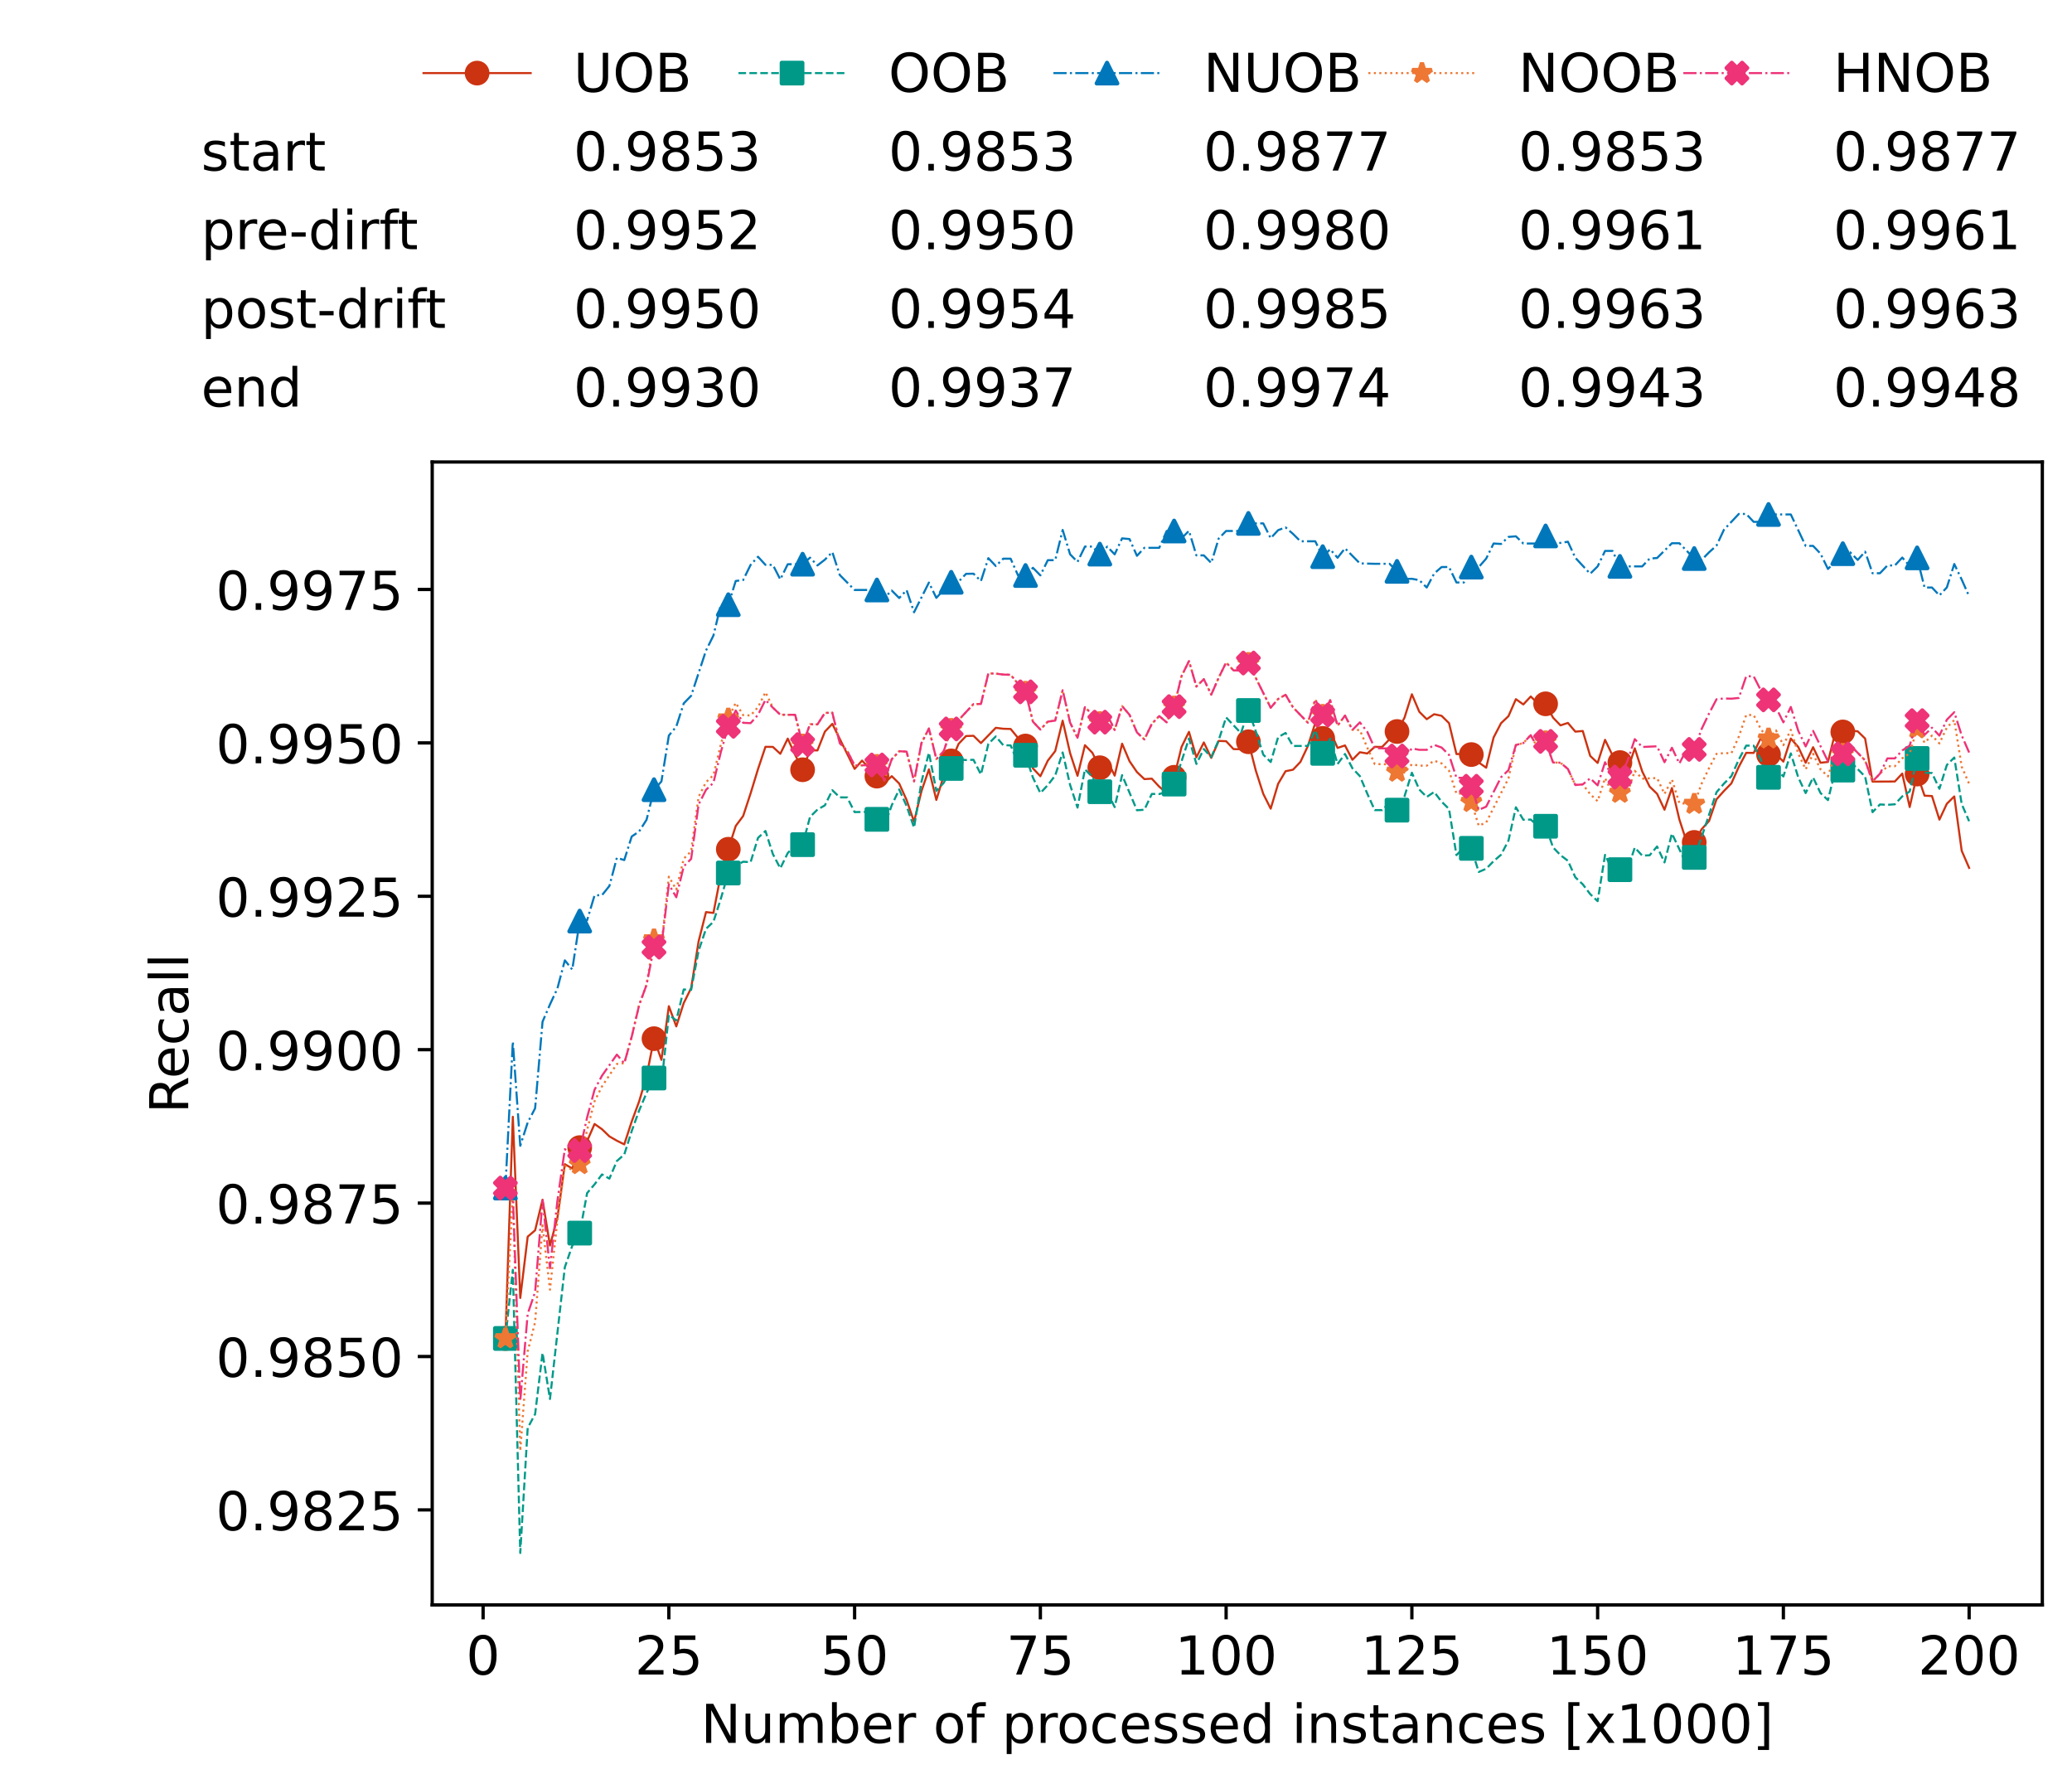 <?xml version="1.0" encoding="utf-8" standalone="no"?>
<!DOCTYPE svg PUBLIC "-//W3C//DTD SVG 1.1//EN"
  "http://www.w3.org/Graphics/SVG/1.1/DTD/svg11.dtd">
<!-- Created with matplotlib (https://matplotlib.org/) -->
<svg height="432.615pt" version="1.1" viewBox="0 0 502.65 432.615" width="502.65pt" xmlns="http://www.w3.org/2000/svg" xmlns:xlink="http://www.w3.org/1999/xlink">
 <defs>
  <style type="text/css">*{stroke-linecap:butt;stroke-linejoin:round;}</style>
 </defs>
 <g id="figure_1">
  <g id="patch_1">
   <path d="M 0 432.615 
L 502.65 432.615 
L 502.65 0 
L 0 0 
z
" style="fill:#ffffff;"/>
  </g>
  <g id="axes_1">
   <g id="patch_2">
    <path d="M 104.85 389.252 
L 495.45 389.252 
L 495.45 112.052 
L 104.85 112.052 
z
" style="fill:#ffffff;"/>
   </g>
   <g id="matplotlib.axis_1">
    <g id="xtick_1">
     <g id="line2d_1">
      <defs>
       <path d="M 0 0 
L 0 3.5 
" id="mf15613bc5b" style="stroke:#000000;stroke-width:0.8;"/>
      </defs>
      <g>
       <use style="stroke:#000000;stroke-width:0.8;" x="117.197" xlink:href="#mf15613bc5b" y="389.252"/>
      </g>
     </g>
     <g id="text_1">
      <!-- 0 -->
      <g transform="translate(113.061 406.13)scale(0.13 -0.13)">
       <defs>
        <path d="M 31.781 66.406 
Q 24.172 66.406 20.328 58.906 
Q 16.5 51.422 16.5 36.375 
Q 16.5 21.391 20.328 13.891 
Q 24.172 6.391 31.781 6.391 
Q 39.453 6.391 43.281 13.891 
Q 47.125 21.391 47.125 36.375 
Q 47.125 51.422 43.281 58.906 
Q 39.453 66.406 31.781 66.406 
z
M 31.781 74.219 
Q 44.047 74.219 50.516 64.516 
Q 56.984 54.828 56.984 36.375 
Q 56.984 17.969 50.516 8.266 
Q 44.047 -1.422 31.781 -1.422 
Q 19.531 -1.422 13.062 8.266 
Q 6.594 17.969 6.594 36.375 
Q 6.594 54.828 13.062 64.516 
Q 19.531 74.219 31.781 74.219 
z
" id="DejaVuSans-48"/>
       </defs>
       <use xlink:href="#DejaVuSans-48"/>
      </g>
     </g>
    </g>
    <g id="xtick_2">
     <g id="line2d_2">
      <g>
       <use style="stroke:#000000;stroke-width:0.8;" x="162.259" xlink:href="#mf15613bc5b" y="389.252"/>
      </g>
     </g>
     <g id="text_2">
      <!-- 25 -->
      <g transform="translate(153.988 406.13)scale(0.13 -0.13)">
       <defs>
        <path d="M 19.188 8.297 
L 53.609 8.297 
L 53.609 0 
L 7.328 0 
L 7.328 8.297 
Q 12.938 14.109 22.625 23.891 
Q 32.328 33.688 34.812 36.531 
Q 39.547 41.844 41.422 45.531 
Q 43.312 49.219 43.312 52.781 
Q 43.312 58.594 39.234 62.25 
Q 35.156 65.922 28.609 65.922 
Q 23.969 65.922 18.812 64.312 
Q 13.672 62.703 7.812 59.422 
L 7.812 69.391 
Q 13.766 71.781 18.938 73 
Q 24.125 74.219 28.422 74.219 
Q 39.75 74.219 46.484 68.547 
Q 53.219 62.891 53.219 53.422 
Q 53.219 48.922 51.531 44.891 
Q 49.859 40.875 45.406 35.406 
Q 44.188 33.984 37.641 27.219 
Q 31.109 20.453 19.188 8.297 
z
" id="DejaVuSans-50"/>
        <path d="M 10.797 72.906 
L 49.516 72.906 
L 49.516 64.594 
L 19.828 64.594 
L 19.828 46.734 
Q 21.969 47.469 24.109 47.828 
Q 26.266 48.188 28.422 48.188 
Q 40.625 48.188 47.75 41.5 
Q 54.891 34.812 54.891 23.391 
Q 54.891 11.625 47.562 5.094 
Q 40.234 -1.422 26.906 -1.422 
Q 22.312 -1.422 17.547 -0.641 
Q 12.797 0.141 7.719 1.703 
L 7.719 11.625 
Q 12.109 9.234 16.797 8.062 
Q 21.484 6.891 26.703 6.891 
Q 35.156 6.891 40.078 11.328 
Q 45.016 15.766 45.016 23.391 
Q 45.016 31 40.078 35.438 
Q 35.156 39.891 26.703 39.891 
Q 22.75 39.891 18.812 39.016 
Q 14.891 38.141 10.797 36.281 
z
" id="DejaVuSans-53"/>
       </defs>
       <use xlink:href="#DejaVuSans-50"/>
       <use x="63.623" xlink:href="#DejaVuSans-53"/>
      </g>
     </g>
    </g>
    <g id="xtick_3">
     <g id="line2d_3">
      <g>
       <use style="stroke:#000000;stroke-width:0.8;" x="207.322" xlink:href="#mf15613bc5b" y="389.252"/>
      </g>
     </g>
     <g id="text_3">
      <!-- 50 -->
      <g transform="translate(199.05 406.13)scale(0.13 -0.13)">
       <use xlink:href="#DejaVuSans-53"/>
       <use x="63.623" xlink:href="#DejaVuSans-48"/>
      </g>
     </g>
    </g>
    <g id="xtick_4">
     <g id="line2d_4">
      <g>
       <use style="stroke:#000000;stroke-width:0.8;" x="252.384" xlink:href="#mf15613bc5b" y="389.252"/>
      </g>
     </g>
     <g id="text_4">
      <!-- 75 -->
      <g transform="translate(244.113 406.13)scale(0.13 -0.13)">
       <defs>
        <path d="M 8.203 72.906 
L 55.078 72.906 
L 55.078 68.703 
L 28.609 0 
L 18.312 0 
L 43.219 64.594 
L 8.203 64.594 
z
" id="DejaVuSans-55"/>
       </defs>
       <use xlink:href="#DejaVuSans-55"/>
       <use x="63.623" xlink:href="#DejaVuSans-53"/>
      </g>
     </g>
    </g>
    <g id="xtick_5">
     <g id="line2d_5">
      <g>
       <use style="stroke:#000000;stroke-width:0.8;" x="297.446" xlink:href="#mf15613bc5b" y="389.252"/>
      </g>
     </g>
     <g id="text_5">
      <!-- 100 -->
      <g transform="translate(285.039 406.13)scale(0.13 -0.13)">
       <defs>
        <path d="M 12.406 8.297 
L 28.516 8.297 
L 28.516 63.922 
L 10.984 60.406 
L 10.984 69.391 
L 28.422 72.906 
L 38.281 72.906 
L 38.281 8.297 
L 54.391 8.297 
L 54.391 0 
L 12.406 0 
z
" id="DejaVuSans-49"/>
       </defs>
       <use xlink:href="#DejaVuSans-49"/>
       <use x="63.623" xlink:href="#DejaVuSans-48"/>
       <use x="127.246" xlink:href="#DejaVuSans-48"/>
      </g>
     </g>
    </g>
    <g id="xtick_6">
     <g id="line2d_6">
      <g>
       <use style="stroke:#000000;stroke-width:0.8;" x="342.509" xlink:href="#mf15613bc5b" y="389.252"/>
      </g>
     </g>
     <g id="text_6">
      <!-- 125 -->
      <g transform="translate(330.102 406.13)scale(0.13 -0.13)">
       <use xlink:href="#DejaVuSans-49"/>
       <use x="63.623" xlink:href="#DejaVuSans-50"/>
       <use x="127.246" xlink:href="#DejaVuSans-53"/>
      </g>
     </g>
    </g>
    <g id="xtick_7">
     <g id="line2d_7">
      <g>
       <use style="stroke:#000000;stroke-width:0.8;" x="387.571" xlink:href="#mf15613bc5b" y="389.252"/>
      </g>
     </g>
     <g id="text_7">
      <!-- 150 -->
      <g transform="translate(375.164 406.13)scale(0.13 -0.13)">
       <use xlink:href="#DejaVuSans-49"/>
       <use x="63.623" xlink:href="#DejaVuSans-53"/>
       <use x="127.246" xlink:href="#DejaVuSans-48"/>
      </g>
     </g>
    </g>
    <g id="xtick_8">
     <g id="line2d_8">
      <g>
       <use style="stroke:#000000;stroke-width:0.8;" x="432.633" xlink:href="#mf15613bc5b" y="389.252"/>
      </g>
     </g>
     <g id="text_8">
      <!-- 175 -->
      <g transform="translate(420.226 406.13)scale(0.13 -0.13)">
       <use xlink:href="#DejaVuSans-49"/>
       <use x="63.623" xlink:href="#DejaVuSans-55"/>
       <use x="127.246" xlink:href="#DejaVuSans-53"/>
      </g>
     </g>
    </g>
    <g id="xtick_9">
     <g id="line2d_9">
      <g>
       <use style="stroke:#000000;stroke-width:0.8;" x="477.695" xlink:href="#mf15613bc5b" y="389.252"/>
      </g>
     </g>
     <g id="text_9">
      <!-- 200 -->
      <g transform="translate(465.289 406.13)scale(0.13 -0.13)">
       <use xlink:href="#DejaVuSans-50"/>
       <use x="63.623" xlink:href="#DejaVuSans-48"/>
       <use x="127.246" xlink:href="#DejaVuSans-48"/>
      </g>
     </g>
    </g>
    <g id="text_10">
     <!-- Number of processed instances [x1000] -->
     <g transform="translate(170.025 422.711)scale(0.13 -0.13)">
      <defs>
       <path d="M 9.812 72.906 
L 23.094 72.906 
L 55.422 11.922 
L 55.422 72.906 
L 64.984 72.906 
L 64.984 0 
L 51.703 0 
L 19.391 60.984 
L 19.391 0 
L 9.812 0 
z
" id="DejaVuSans-78"/>
       <path d="M 8.5 21.578 
L 8.5 54.688 
L 17.484 54.688 
L 17.484 21.922 
Q 17.484 14.156 20.5 10.266 
Q 23.531 6.391 29.594 6.391 
Q 36.859 6.391 41.078 11.031 
Q 45.312 15.672 45.312 23.688 
L 45.312 54.688 
L 54.297 54.688 
L 54.297 0 
L 45.312 0 
L 45.312 8.406 
Q 42.047 3.422 37.719 1 
Q 33.406 -1.422 27.688 -1.422 
Q 18.266 -1.422 13.375 4.438 
Q 8.5 10.297 8.5 21.578 
z
M 31.109 56 
z
" id="DejaVuSans-117"/>
       <path d="M 52 44.188 
Q 55.375 50.25 60.062 53.125 
Q 64.75 56 71.094 56 
Q 79.641 56 84.281 50.016 
Q 88.922 44.047 88.922 33.016 
L 88.922 0 
L 79.891 0 
L 79.891 32.719 
Q 79.891 40.578 77.094 44.375 
Q 74.312 48.188 68.609 48.188 
Q 61.625 48.188 57.562 43.547 
Q 53.516 38.922 53.516 30.906 
L 53.516 0 
L 44.484 0 
L 44.484 32.719 
Q 44.484 40.625 41.703 44.406 
Q 38.922 48.188 33.109 48.188 
Q 26.219 48.188 22.156 43.531 
Q 18.109 38.875 18.109 30.906 
L 18.109 0 
L 9.078 0 
L 9.078 54.688 
L 18.109 54.688 
L 18.109 46.188 
Q 21.188 51.219 25.484 53.609 
Q 29.781 56 35.688 56 
Q 41.656 56 45.828 52.969 
Q 50 49.953 52 44.188 
z
" id="DejaVuSans-109"/>
       <path d="M 48.688 27.297 
Q 48.688 37.203 44.609 42.844 
Q 40.531 48.484 33.406 48.484 
Q 26.266 48.484 22.188 42.844 
Q 18.109 37.203 18.109 27.297 
Q 18.109 17.391 22.188 11.75 
Q 26.266 6.109 33.406 6.109 
Q 40.531 6.109 44.609 11.75 
Q 48.688 17.391 48.688 27.297 
z
M 18.109 46.391 
Q 20.953 51.266 25.266 53.625 
Q 29.594 56 35.594 56 
Q 45.562 56 51.781 48.094 
Q 58.016 40.188 58.016 27.297 
Q 58.016 14.406 51.781 6.484 
Q 45.562 -1.422 35.594 -1.422 
Q 29.594 -1.422 25.266 0.953 
Q 20.953 3.328 18.109 8.203 
L 18.109 0 
L 9.078 0 
L 9.078 75.984 
L 18.109 75.984 
z
" id="DejaVuSans-98"/>
       <path d="M 56.203 29.594 
L 56.203 25.203 
L 14.891 25.203 
Q 15.484 15.922 20.484 11.062 
Q 25.484 6.203 34.422 6.203 
Q 39.594 6.203 44.453 7.469 
Q 49.312 8.734 54.109 11.281 
L 54.109 2.781 
Q 49.266 0.734 44.188 -0.344 
Q 39.109 -1.422 33.891 -1.422 
Q 20.797 -1.422 13.156 6.188 
Q 5.516 13.812 5.516 26.812 
Q 5.516 40.234 12.766 48.109 
Q 20.016 56 32.328 56 
Q 43.359 56 49.781 48.891 
Q 56.203 41.797 56.203 29.594 
z
M 47.219 32.234 
Q 47.125 39.594 43.094 43.984 
Q 39.062 48.391 32.422 48.391 
Q 24.906 48.391 20.391 44.141 
Q 15.875 39.891 15.188 32.172 
z
" id="DejaVuSans-101"/>
       <path d="M 41.109 46.297 
Q 39.594 47.172 37.812 47.578 
Q 36.031 48 33.891 48 
Q 26.266 48 22.188 43.047 
Q 18.109 38.094 18.109 28.812 
L 18.109 0 
L 9.078 0 
L 9.078 54.688 
L 18.109 54.688 
L 18.109 46.188 
Q 20.953 51.172 25.484 53.578 
Q 30.031 56 36.531 56 
Q 37.453 56 38.578 55.875 
Q 39.703 55.766 41.062 55.516 
z
" id="DejaVuSans-114"/>
       <path id="DejaVuSans-32"/>
       <path d="M 30.609 48.391 
Q 23.391 48.391 19.188 42.75 
Q 14.984 37.109 14.984 27.297 
Q 14.984 17.484 19.156 11.844 
Q 23.344 6.203 30.609 6.203 
Q 37.797 6.203 41.984 11.859 
Q 46.188 17.531 46.188 27.297 
Q 46.188 37.016 41.984 42.703 
Q 37.797 48.391 30.609 48.391 
z
M 30.609 56 
Q 42.328 56 49.016 48.375 
Q 55.719 40.766 55.719 27.297 
Q 55.719 13.875 49.016 6.219 
Q 42.328 -1.422 30.609 -1.422 
Q 18.844 -1.422 12.172 6.219 
Q 5.516 13.875 5.516 27.297 
Q 5.516 40.766 12.172 48.375 
Q 18.844 56 30.609 56 
z
" id="DejaVuSans-111"/>
       <path d="M 37.109 75.984 
L 37.109 68.5 
L 28.516 68.5 
Q 23.688 68.5 21.797 66.547 
Q 19.922 64.594 19.922 59.516 
L 19.922 54.688 
L 34.719 54.688 
L 34.719 47.703 
L 19.922 47.703 
L 19.922 0 
L 10.891 0 
L 10.891 47.703 
L 2.297 47.703 
L 2.297 54.688 
L 10.891 54.688 
L 10.891 58.5 
Q 10.891 67.625 15.141 71.797 
Q 19.391 75.984 28.609 75.984 
z
" id="DejaVuSans-102"/>
       <path d="M 18.109 8.203 
L 18.109 -20.797 
L 9.078 -20.797 
L 9.078 54.688 
L 18.109 54.688 
L 18.109 46.391 
Q 20.953 51.266 25.266 53.625 
Q 29.594 56 35.594 56 
Q 45.562 56 51.781 48.094 
Q 58.016 40.188 58.016 27.297 
Q 58.016 14.406 51.781 6.484 
Q 45.562 -1.422 35.594 -1.422 
Q 29.594 -1.422 25.266 0.953 
Q 20.953 3.328 18.109 8.203 
z
M 48.688 27.297 
Q 48.688 37.203 44.609 42.844 
Q 40.531 48.484 33.406 48.484 
Q 26.266 48.484 22.188 42.844 
Q 18.109 37.203 18.109 27.297 
Q 18.109 17.391 22.188 11.75 
Q 26.266 6.109 33.406 6.109 
Q 40.531 6.109 44.609 11.75 
Q 48.688 17.391 48.688 27.297 
z
" id="DejaVuSans-112"/>
       <path d="M 48.781 52.594 
L 48.781 44.188 
Q 44.969 46.297 41.141 47.344 
Q 37.312 48.391 33.406 48.391 
Q 24.656 48.391 19.812 42.844 
Q 14.984 37.312 14.984 27.297 
Q 14.984 17.281 19.812 11.734 
Q 24.656 6.203 33.406 6.203 
Q 37.312 6.203 41.141 7.25 
Q 44.969 8.297 48.781 10.406 
L 48.781 2.094 
Q 45.016 0.344 40.984 -0.531 
Q 36.969 -1.422 32.422 -1.422 
Q 20.062 -1.422 12.781 6.344 
Q 5.516 14.109 5.516 27.297 
Q 5.516 40.672 12.859 48.328 
Q 20.219 56 33.016 56 
Q 37.156 56 41.109 55.141 
Q 45.062 54.297 48.781 52.594 
z
" id="DejaVuSans-99"/>
       <path d="M 44.281 53.078 
L 44.281 44.578 
Q 40.484 46.531 36.375 47.5 
Q 32.281 48.484 27.875 48.484 
Q 21.188 48.484 17.844 46.438 
Q 14.5 44.391 14.5 40.281 
Q 14.5 37.156 16.891 35.375 
Q 19.281 33.594 26.516 31.984 
L 29.594 31.297 
Q 39.156 29.25 43.188 25.516 
Q 47.219 21.781 47.219 15.094 
Q 47.219 7.469 41.188 3.016 
Q 35.156 -1.422 24.609 -1.422 
Q 20.219 -1.422 15.453 -0.562 
Q 10.688 0.297 5.422 2 
L 5.422 11.281 
Q 10.406 8.688 15.234 7.391 
Q 20.062 6.109 24.812 6.109 
Q 31.156 6.109 34.562 8.281 
Q 37.984 10.453 37.984 14.406 
Q 37.984 18.062 35.516 20.016 
Q 33.062 21.969 24.703 23.781 
L 21.578 24.516 
Q 13.234 26.266 9.516 29.906 
Q 5.812 33.547 5.812 39.891 
Q 5.812 47.609 11.281 51.797 
Q 16.75 56 26.812 56 
Q 31.781 56 36.172 55.266 
Q 40.578 54.547 44.281 53.078 
z
" id="DejaVuSans-115"/>
       <path d="M 45.406 46.391 
L 45.406 75.984 
L 54.391 75.984 
L 54.391 0 
L 45.406 0 
L 45.406 8.203 
Q 42.578 3.328 38.25 0.953 
Q 33.938 -1.422 27.875 -1.422 
Q 17.969 -1.422 11.734 6.484 
Q 5.516 14.406 5.516 27.297 
Q 5.516 40.188 11.734 48.094 
Q 17.969 56 27.875 56 
Q 33.938 56 38.25 53.625 
Q 42.578 51.266 45.406 46.391 
z
M 14.797 27.297 
Q 14.797 17.391 18.875 11.75 
Q 22.953 6.109 30.078 6.109 
Q 37.203 6.109 41.297 11.75 
Q 45.406 17.391 45.406 27.297 
Q 45.406 37.203 41.297 42.844 
Q 37.203 48.484 30.078 48.484 
Q 22.953 48.484 18.875 42.844 
Q 14.797 37.203 14.797 27.297 
z
" id="DejaVuSans-100"/>
       <path d="M 9.422 54.688 
L 18.406 54.688 
L 18.406 0 
L 9.422 0 
z
M 9.422 75.984 
L 18.406 75.984 
L 18.406 64.594 
L 9.422 64.594 
z
" id="DejaVuSans-105"/>
       <path d="M 54.891 33.016 
L 54.891 0 
L 45.906 0 
L 45.906 32.719 
Q 45.906 40.484 42.875 44.328 
Q 39.844 48.188 33.797 48.188 
Q 26.516 48.188 22.312 43.547 
Q 18.109 38.922 18.109 30.906 
L 18.109 0 
L 9.078 0 
L 9.078 54.688 
L 18.109 54.688 
L 18.109 46.188 
Q 21.344 51.125 25.703 53.562 
Q 30.078 56 35.797 56 
Q 45.219 56 50.047 50.172 
Q 54.891 44.344 54.891 33.016 
z
" id="DejaVuSans-110"/>
       <path d="M 18.312 70.219 
L 18.312 54.688 
L 36.812 54.688 
L 36.812 47.703 
L 18.312 47.703 
L 18.312 18.016 
Q 18.312 11.328 20.141 9.422 
Q 21.969 7.516 27.594 7.516 
L 36.812 7.516 
L 36.812 0 
L 27.594 0 
Q 17.188 0 13.234 3.875 
Q 9.281 7.766 9.281 18.016 
L 9.281 47.703 
L 2.688 47.703 
L 2.688 54.688 
L 9.281 54.688 
L 9.281 70.219 
z
" id="DejaVuSans-116"/>
       <path d="M 34.281 27.484 
Q 23.391 27.484 19.188 25 
Q 14.984 22.516 14.984 16.5 
Q 14.984 11.719 18.141 8.906 
Q 21.297 6.109 26.703 6.109 
Q 34.188 6.109 38.703 11.406 
Q 43.219 16.703 43.219 25.484 
L 43.219 27.484 
z
M 52.203 31.203 
L 52.203 0 
L 43.219 0 
L 43.219 8.297 
Q 40.141 3.328 35.547 0.953 
Q 30.953 -1.422 24.312 -1.422 
Q 15.922 -1.422 10.953 3.297 
Q 6 8.016 6 15.922 
Q 6 25.141 12.172 29.828 
Q 18.359 34.516 30.609 34.516 
L 43.219 34.516 
L 43.219 35.406 
Q 43.219 41.609 39.141 45 
Q 35.062 48.391 27.688 48.391 
Q 23 48.391 18.547 47.266 
Q 14.109 46.141 10.016 43.891 
L 10.016 52.203 
Q 14.938 54.109 19.578 55.047 
Q 24.219 56 28.609 56 
Q 40.484 56 46.344 49.844 
Q 52.203 43.703 52.203 31.203 
z
" id="DejaVuSans-97"/>
       <path d="M 8.594 75.984 
L 29.297 75.984 
L 29.297 69 
L 17.578 69 
L 17.578 -6.203 
L 29.297 -6.203 
L 29.297 -13.188 
L 8.594 -13.188 
z
" id="DejaVuSans-91"/>
       <path d="M 54.891 54.688 
L 35.109 28.078 
L 55.906 0 
L 45.312 0 
L 29.391 21.484 
L 13.484 0 
L 2.875 0 
L 24.125 28.609 
L 4.688 54.688 
L 15.281 54.688 
L 29.781 35.203 
L 44.281 54.688 
z
" id="DejaVuSans-120"/>
       <path d="M 30.422 75.984 
L 30.422 -13.188 
L 9.719 -13.188 
L 9.719 -6.203 
L 21.391 -6.203 
L 21.391 69 
L 9.719 69 
L 9.719 75.984 
z
" id="DejaVuSans-93"/>
      </defs>
      <use xlink:href="#DejaVuSans-78"/>
      <use x="74.805" xlink:href="#DejaVuSans-117"/>
      <use x="138.184" xlink:href="#DejaVuSans-109"/>
      <use x="235.596" xlink:href="#DejaVuSans-98"/>
      <use x="299.072" xlink:href="#DejaVuSans-101"/>
      <use x="360.596" xlink:href="#DejaVuSans-114"/>
      <use x="401.709" xlink:href="#DejaVuSans-32"/>
      <use x="433.496" xlink:href="#DejaVuSans-111"/>
      <use x="494.678" xlink:href="#DejaVuSans-102"/>
      <use x="529.883" xlink:href="#DejaVuSans-32"/>
      <use x="561.67" xlink:href="#DejaVuSans-112"/>
      <use x="625.146" xlink:href="#DejaVuSans-114"/>
      <use x="664.01" xlink:href="#DejaVuSans-111"/>
      <use x="725.191" xlink:href="#DejaVuSans-99"/>
      <use x="780.172" xlink:href="#DejaVuSans-101"/>
      <use x="841.695" xlink:href="#DejaVuSans-115"/>
      <use x="893.795" xlink:href="#DejaVuSans-115"/>
      <use x="945.895" xlink:href="#DejaVuSans-101"/>
      <use x="1007.418" xlink:href="#DejaVuSans-100"/>
      <use x="1070.895" xlink:href="#DejaVuSans-32"/>
      <use x="1102.682" xlink:href="#DejaVuSans-105"/>
      <use x="1130.465" xlink:href="#DejaVuSans-110"/>
      <use x="1193.844" xlink:href="#DejaVuSans-115"/>
      <use x="1245.943" xlink:href="#DejaVuSans-116"/>
      <use x="1285.152" xlink:href="#DejaVuSans-97"/>
      <use x="1346.432" xlink:href="#DejaVuSans-110"/>
      <use x="1409.811" xlink:href="#DejaVuSans-99"/>
      <use x="1464.791" xlink:href="#DejaVuSans-101"/>
      <use x="1526.314" xlink:href="#DejaVuSans-115"/>
      <use x="1578.414" xlink:href="#DejaVuSans-32"/>
      <use x="1610.201" xlink:href="#DejaVuSans-91"/>
      <use x="1649.215" xlink:href="#DejaVuSans-120"/>
      <use x="1708.395" xlink:href="#DejaVuSans-49"/>
      <use x="1772.018" xlink:href="#DejaVuSans-48"/>
      <use x="1835.641" xlink:href="#DejaVuSans-48"/>
      <use x="1899.264" xlink:href="#DejaVuSans-48"/>
      <use x="1962.887" xlink:href="#DejaVuSans-93"/>
     </g>
    </g>
   </g>
   <g id="matplotlib.axis_2">
    <g id="ytick_1">
     <g id="line2d_10">
      <defs>
       <path d="M 0 0 
L -3.5 0 
" id="me93bb71e75" style="stroke:#000000;stroke-width:0.8;"/>
      </defs>
      <g>
       <use style="stroke:#000000;stroke-width:0.8;" x="104.85" xlink:href="#me93bb71e75" y="366.204"/>
      </g>
     </g>
     <g id="text_11">
      <!-- 0.9825 -->
      <g transform="translate(52.362 371.143)scale(0.13 -0.13)">
       <defs>
        <path d="M 10.688 12.406 
L 21 12.406 
L 21 0 
L 10.688 0 
z
" id="DejaVuSans-46"/>
        <path d="M 10.984 1.516 
L 10.984 10.5 
Q 14.703 8.734 18.5 7.812 
Q 22.312 6.891 25.984 6.891 
Q 35.75 6.891 40.891 13.453 
Q 46.047 20.016 46.781 33.406 
Q 43.953 29.203 39.594 26.953 
Q 35.25 24.703 29.984 24.703 
Q 19.047 24.703 12.672 31.312 
Q 6.297 37.938 6.297 49.422 
Q 6.297 60.641 12.938 67.422 
Q 19.578 74.219 30.609 74.219 
Q 43.266 74.219 49.922 64.516 
Q 56.594 54.828 56.594 36.375 
Q 56.594 19.141 48.406 8.859 
Q 40.234 -1.422 26.422 -1.422 
Q 22.703 -1.422 18.891 -0.688 
Q 15.094 0.047 10.984 1.516 
z
M 30.609 32.422 
Q 37.25 32.422 41.125 36.953 
Q 45.016 41.5 45.016 49.422 
Q 45.016 57.281 41.125 61.844 
Q 37.25 66.406 30.609 66.406 
Q 23.969 66.406 20.094 61.844 
Q 16.219 57.281 16.219 49.422 
Q 16.219 41.5 20.094 36.953 
Q 23.969 32.422 30.609 32.422 
z
" id="DejaVuSans-57"/>
        <path d="M 31.781 34.625 
Q 24.75 34.625 20.719 30.859 
Q 16.703 27.094 16.703 20.516 
Q 16.703 13.922 20.719 10.156 
Q 24.75 6.391 31.781 6.391 
Q 38.812 6.391 42.859 10.172 
Q 46.922 13.969 46.922 20.516 
Q 46.922 27.094 42.891 30.859 
Q 38.875 34.625 31.781 34.625 
z
M 21.922 38.812 
Q 15.578 40.375 12.031 44.719 
Q 8.5 49.078 8.5 55.328 
Q 8.5 64.062 14.719 69.141 
Q 20.953 74.219 31.781 74.219 
Q 42.672 74.219 48.875 69.141 
Q 55.078 64.062 55.078 55.328 
Q 55.078 49.078 51.531 44.719 
Q 48 40.375 41.703 38.812 
Q 48.828 37.156 52.797 32.312 
Q 56.781 27.484 56.781 20.516 
Q 56.781 9.906 50.312 4.234 
Q 43.844 -1.422 31.781 -1.422 
Q 19.734 -1.422 13.25 4.234 
Q 6.781 9.906 6.781 20.516 
Q 6.781 27.484 10.781 32.312 
Q 14.797 37.156 21.922 38.812 
z
M 18.312 54.391 
Q 18.312 48.734 21.844 45.562 
Q 25.391 42.391 31.781 42.391 
Q 38.141 42.391 41.719 45.562 
Q 45.312 48.734 45.312 54.391 
Q 45.312 60.062 41.719 63.234 
Q 38.141 66.406 31.781 66.406 
Q 25.391 66.406 21.844 63.234 
Q 18.312 60.062 18.312 54.391 
z
" id="DejaVuSans-56"/>
       </defs>
       <use xlink:href="#DejaVuSans-48"/>
       <use x="63.623" xlink:href="#DejaVuSans-46"/>
       <use x="95.41" xlink:href="#DejaVuSans-57"/>
       <use x="159.033" xlink:href="#DejaVuSans-56"/>
       <use x="222.656" xlink:href="#DejaVuSans-50"/>
       <use x="286.279" xlink:href="#DejaVuSans-53"/>
      </g>
     </g>
    </g>
    <g id="ytick_2">
     <g id="line2d_11">
      <g>
       <use style="stroke:#000000;stroke-width:0.8;" x="104.85" xlink:href="#me93bb71e75" y="328.998"/>
      </g>
     </g>
     <g id="text_12">
      <!-- 0.9850 -->
      <g transform="translate(52.362 333.937)scale(0.13 -0.13)">
       <use xlink:href="#DejaVuSans-48"/>
       <use x="63.623" xlink:href="#DejaVuSans-46"/>
       <use x="95.41" xlink:href="#DejaVuSans-57"/>
       <use x="159.033" xlink:href="#DejaVuSans-56"/>
       <use x="222.656" xlink:href="#DejaVuSans-53"/>
       <use x="286.279" xlink:href="#DejaVuSans-48"/>
      </g>
     </g>
    </g>
    <g id="ytick_3">
     <g id="line2d_12">
      <g>
       <use style="stroke:#000000;stroke-width:0.8;" x="104.85" xlink:href="#me93bb71e75" y="291.792"/>
      </g>
     </g>
     <g id="text_13">
      <!-- 0.9875 -->
      <g transform="translate(52.362 296.731)scale(0.13 -0.13)">
       <use xlink:href="#DejaVuSans-48"/>
       <use x="63.623" xlink:href="#DejaVuSans-46"/>
       <use x="95.41" xlink:href="#DejaVuSans-57"/>
       <use x="159.033" xlink:href="#DejaVuSans-56"/>
       <use x="222.656" xlink:href="#DejaVuSans-55"/>
       <use x="286.279" xlink:href="#DejaVuSans-53"/>
      </g>
     </g>
    </g>
    <g id="ytick_4">
     <g id="line2d_13">
      <g>
       <use style="stroke:#000000;stroke-width:0.8;" x="104.85" xlink:href="#me93bb71e75" y="254.586"/>
      </g>
     </g>
     <g id="text_14">
      <!-- 0.9900 -->
      <g transform="translate(52.362 259.525)scale(0.13 -0.13)">
       <use xlink:href="#DejaVuSans-48"/>
       <use x="63.623" xlink:href="#DejaVuSans-46"/>
       <use x="95.41" xlink:href="#DejaVuSans-57"/>
       <use x="159.033" xlink:href="#DejaVuSans-57"/>
       <use x="222.656" xlink:href="#DejaVuSans-48"/>
       <use x="286.279" xlink:href="#DejaVuSans-48"/>
      </g>
     </g>
    </g>
    <g id="ytick_5">
     <g id="line2d_14">
      <g>
       <use style="stroke:#000000;stroke-width:0.8;" x="104.85" xlink:href="#me93bb71e75" y="217.38"/>
      </g>
     </g>
     <g id="text_15">
      <!-- 0.9925 -->
      <g transform="translate(52.362 222.319)scale(0.13 -0.13)">
       <use xlink:href="#DejaVuSans-48"/>
       <use x="63.623" xlink:href="#DejaVuSans-46"/>
       <use x="95.41" xlink:href="#DejaVuSans-57"/>
       <use x="159.033" xlink:href="#DejaVuSans-57"/>
       <use x="222.656" xlink:href="#DejaVuSans-50"/>
       <use x="286.279" xlink:href="#DejaVuSans-53"/>
      </g>
     </g>
    </g>
    <g id="ytick_6">
     <g id="line2d_15">
      <g>
       <use style="stroke:#000000;stroke-width:0.8;" x="104.85" xlink:href="#me93bb71e75" y="180.174"/>
      </g>
     </g>
     <g id="text_16">
      <!-- 0.9950 -->
      <g transform="translate(52.362 185.113)scale(0.13 -0.13)">
       <use xlink:href="#DejaVuSans-48"/>
       <use x="63.623" xlink:href="#DejaVuSans-46"/>
       <use x="95.41" xlink:href="#DejaVuSans-57"/>
       <use x="159.033" xlink:href="#DejaVuSans-57"/>
       <use x="222.656" xlink:href="#DejaVuSans-53"/>
       <use x="286.279" xlink:href="#DejaVuSans-48"/>
      </g>
     </g>
    </g>
    <g id="ytick_7">
     <g id="line2d_16">
      <g>
       <use style="stroke:#000000;stroke-width:0.8;" x="104.85" xlink:href="#me93bb71e75" y="142.968"/>
      </g>
     </g>
     <g id="text_17">
      <!-- 0.9975 -->
      <g transform="translate(52.362 147.907)scale(0.13 -0.13)">
       <use xlink:href="#DejaVuSans-48"/>
       <use x="63.623" xlink:href="#DejaVuSans-46"/>
       <use x="95.41" xlink:href="#DejaVuSans-57"/>
       <use x="159.033" xlink:href="#DejaVuSans-57"/>
       <use x="222.656" xlink:href="#DejaVuSans-55"/>
       <use x="286.279" xlink:href="#DejaVuSans-53"/>
      </g>
     </g>
    </g>
    <g id="text_18">
     <!-- Recall -->
     <g transform="translate(45.659 270.044)rotate(-90)scale(0.13 -0.13)">
      <defs>
       <path d="M 44.391 34.188 
Q 47.562 33.109 50.562 29.594 
Q 53.562 26.078 56.594 19.922 
L 66.609 0 
L 56 0 
L 46.688 18.703 
Q 43.062 26.031 39.672 28.422 
Q 36.281 30.812 30.422 30.812 
L 19.672 30.812 
L 19.672 0 
L 9.812 0 
L 9.812 72.906 
L 32.078 72.906 
Q 44.578 72.906 50.734 67.672 
Q 56.891 62.453 56.891 51.906 
Q 56.891 45.016 53.688 40.469 
Q 50.484 35.938 44.391 34.188 
z
M 19.672 64.797 
L 19.672 38.922 
L 32.078 38.922 
Q 39.203 38.922 42.844 42.219 
Q 46.484 45.516 46.484 51.906 
Q 46.484 58.297 42.844 61.547 
Q 39.203 64.797 32.078 64.797 
z
" id="DejaVuSans-82"/>
       <path d="M 9.422 75.984 
L 18.406 75.984 
L 18.406 0 
L 9.422 0 
z
" id="DejaVuSans-108"/>
      </defs>
      <use xlink:href="#DejaVuSans-82"/>
      <use x="64.982" xlink:href="#DejaVuSans-101"/>
      <use x="126.506" xlink:href="#DejaVuSans-99"/>
      <use x="181.486" xlink:href="#DejaVuSans-97"/>
      <use x="242.766" xlink:href="#DejaVuSans-108"/>
      <use x="270.549" xlink:href="#DejaVuSans-108"/>
     </g>
    </g>
   </g>
   <g id="line2d_17"/>
   <g id="line2d_18"/>
   <g id="line2d_19"/>
   <g id="line2d_20"/>
   <g id="line2d_21"/>
   <g id="line2d_22">
    <path clip-path="url(#p3bcb5687ac)" d="M 122.605 324.621 
L 124.407 270.861 
L 126.21 314.797 
L 128.012 299.931 
L 129.815 298.396 
L 131.617 290.971 
L 133.419 302.095 
L 135.222 295.355 
L 137.024 282.355 
L 138.827 283.393 
L 140.629 278.334 
L 142.432 276.739 
L 144.234 272.601 
L 146.037 273.873 
L 147.839 275.618 
L 149.642 276.658 
L 151.444 277.548 
L 153.247 272.008 
L 155.049 267.136 
L 156.852 261.026 
L 158.654 251.916 
L 160.457 257.055 
L 162.259 244.038 
L 164.062 248.932 
L 165.864 243.282 
L 167.667 239.636 
L 169.469 228.334 
L 171.272 221.213 
L 173.074 221.419 
L 174.877 212.071 
L 176.679 205.971 
L 178.482 200.322 
L 180.284 197.908 
L 182.087 192.424 
L 183.889 186.526 
L 185.692 181.128 
L 187.494 181.151 
L 189.297 182.825 
L 191.099 179.141 
L 192.902 183.104 
L 194.704 186.69 
L 196.507 181.952 
L 198.309 182.003 
L 200.112 177.443 
L 201.914 175.557 
L 207.322 186.479 
L 209.124 184.476 
L 212.729 188.234 
L 214.532 189.942 
L 216.334 188.252 
L 218.137 190.029 
L 219.939 194.046 
L 221.742 199.283 
L 223.544 191.867 
L 225.347 186.589 
L 227.149 194.012 
L 228.952 188.09 
L 230.754 184.546 
L 232.557 180.392 
L 234.359 178.513 
L 236.162 178.452 
L 237.964 180.224 
L 241.569 176.519 
L 243.372 176.745 
L 245.174 176.801 
L 246.976 178.99 
L 248.779 180.936 
L 250.581 186.348 
L 252.384 188.259 
L 254.186 184.492 
L 255.989 182.158 
L 257.791 174.787 
L 259.594 182.644 
L 261.396 188.156 
L 263.199 180.733 
L 265.001 182.58 
L 266.804 186.204 
L 268.606 184.389 
L 270.409 188.119 
L 272.211 180.368 
L 274.014 184.62 
L 275.816 187.254 
L 277.619 188.957 
L 279.421 188.854 
L 281.224 190.801 
L 283.026 192.333 
L 284.829 188.517 
L 286.631 181.164 
L 288.434 177.498 
L 290.236 183.677 
L 292.039 180.067 
L 293.841 183.813 
L 295.644 179.699 
L 297.446 179.768 
L 299.249 181.686 
L 301.051 181.709 
L 302.854 179.904 
L 304.656 186.924 
L 306.459 192.542 
L 308.261 196.128 
L 310.064 190.092 
L 311.866 187.044 
L 313.669 186.681 
L 315.471 184.791 
L 317.274 180.955 
L 319.076 175.346 
L 320.879 179.076 
L 322.681 177.287 
L 324.484 181.398 
L 326.286 180.792 
L 328.089 184.27 
L 329.891 182.442 
L 331.694 182.743 
L 333.496 181.142 
L 335.299 181.147 
L 338.904 177.417 
L 340.706 174.099 
L 342.509 168.389 
L 344.311 172.636 
L 346.114 174.429 
L 347.916 173.22 
L 349.719 173.61 
L 351.521 175.386 
L 353.324 182.883 
L 355.126 182.883 
L 356.928 183.009 
L 358.731 184.917 
L 360.533 186.198 
L 362.336 178.866 
L 364.138 175.403 
L 365.941 173.692 
L 367.743 169.572 
L 369.546 170.846 
L 371.348 168.923 
L 373.151 170.678 
L 374.953 170.701 
L 376.756 174.052 
L 378.558 175.925 
L 380.361 175.334 
L 382.163 177.446 
L 383.966 177.291 
L 385.768 183.329 
L 387.571 185.037 
L 389.373 179.433 
L 391.176 183.182 
L 392.978 184.95 
L 394.781 186.887 
L 396.583 181.495 
L 398.386 187.09 
L 400.188 190.782 
L 401.991 192.521 
L 403.793 196.383 
L 405.596 191.13 
L 407.398 198.743 
L 409.201 204.283 
L 411.003 204.311 
L 412.806 201.113 
L 414.608 199.103 
L 416.411 193.861 
L 418.213 191.838 
L 420.016 190.001 
L 421.818 185.98 
L 423.621 182.587 
L 425.423 182.611 
L 427.226 178.863 
L 429.028 183.005 
L 430.831 182.908 
L 432.633 184.719 
L 434.436 179.124 
L 436.238 181.161 
L 438.041 184.995 
L 439.843 181.223 
L 441.646 184.991 
L 443.448 184.801 
L 445.251 177.506 
L 447.053 177.52 
L 448.856 177.2 
L 450.658 177.364 
L 452.461 179.121 
L 454.263 189.571 
L 459.671 189.54 
L 461.473 187.622 
L 463.276 195.732 
L 465.078 187.739 
L 466.881 192.977 
L 468.683 193.065 
L 470.485 198.789 
L 472.288 194.934 
L 474.09 193.159 
L 475.893 206.345 
L 477.695 210.493 
L 477.695 210.493 
" style="fill:none;stroke:#cc3311;stroke-linecap:square;stroke-width:0.5;"/>
    <defs>
     <path d="M 0 2.5 
C 0.663 2.5 1.299 2.237 1.768 1.768 
C 2.237 1.299 2.5 0.663 2.5 0 
C 2.5 -0.663 2.237 -1.299 1.768 -1.768 
C 1.299 -2.237 0.663 -2.5 0 -2.5 
C -0.663 -2.5 -1.299 -2.237 -1.768 -1.768 
C -2.237 -1.299 -2.5 -0.663 -2.5 0 
C -2.5 0.663 -2.237 1.299 -1.768 1.768 
C -1.299 2.237 -0.663 2.5 0 2.5 
z
" id="m93b9babf03" style="stroke:#cc3311;"/>
    </defs>
    <g clip-path="url(#p3bcb5687ac)">
     <use style="fill:#cc3311;stroke:#cc3311;" x="122.605" xlink:href="#m93b9babf03" y="324.621"/>
     <use style="fill:#cc3311;stroke:#cc3311;" x="140.629" xlink:href="#m93b9babf03" y="278.334"/>
     <use style="fill:#cc3311;stroke:#cc3311;" x="158.654" xlink:href="#m93b9babf03" y="251.916"/>
     <use style="fill:#cc3311;stroke:#cc3311;" x="176.679" xlink:href="#m93b9babf03" y="205.971"/>
     <use style="fill:#cc3311;stroke:#cc3311;" x="194.704" xlink:href="#m93b9babf03" y="186.69"/>
     <use style="fill:#cc3311;stroke:#cc3311;" x="212.729" xlink:href="#m93b9babf03" y="188.234"/>
     <use style="fill:#cc3311;stroke:#cc3311;" x="230.754" xlink:href="#m93b9babf03" y="184.546"/>
     <use style="fill:#cc3311;stroke:#cc3311;" x="248.779" xlink:href="#m93b9babf03" y="180.936"/>
     <use style="fill:#cc3311;stroke:#cc3311;" x="266.804" xlink:href="#m93b9babf03" y="186.204"/>
     <use style="fill:#cc3311;stroke:#cc3311;" x="284.829" xlink:href="#m93b9babf03" y="188.517"/>
     <use style="fill:#cc3311;stroke:#cc3311;" x="302.854" xlink:href="#m93b9babf03" y="179.904"/>
     <use style="fill:#cc3311;stroke:#cc3311;" x="320.879" xlink:href="#m93b9babf03" y="179.076"/>
     <use style="fill:#cc3311;stroke:#cc3311;" x="338.904" xlink:href="#m93b9babf03" y="177.417"/>
     <use style="fill:#cc3311;stroke:#cc3311;" x="356.928" xlink:href="#m93b9babf03" y="183.009"/>
     <use style="fill:#cc3311;stroke:#cc3311;" x="374.953" xlink:href="#m93b9babf03" y="170.701"/>
     <use style="fill:#cc3311;stroke:#cc3311;" x="392.978" xlink:href="#m93b9babf03" y="184.95"/>
     <use style="fill:#cc3311;stroke:#cc3311;" x="411.003" xlink:href="#m93b9babf03" y="204.311"/>
     <use style="fill:#cc3311;stroke:#cc3311;" x="429.028" xlink:href="#m93b9babf03" y="183.005"/>
     <use style="fill:#cc3311;stroke:#cc3311;" x="447.053" xlink:href="#m93b9babf03" y="177.52"/>
     <use style="fill:#cc3311;stroke:#cc3311;" x="465.078" xlink:href="#m93b9babf03" y="187.739"/>
    </g>
   </g>
   <g id="line2d_23"/>
   <g id="line2d_24"/>
   <g id="line2d_25"/>
   <g id="line2d_26"/>
   <g id="line2d_27">
    <path clip-path="url(#p3bcb5687ac)" d="M 122.605 324.621 
L 124.407 307.974 
L 126.21 376.652 
L 128.012 346.322 
L 129.815 342.969 
L 131.617 328.115 
L 133.419 339.301 
L 137.024 307.338 
L 138.827 302.138 
L 140.629 299.072 
L 142.432 289.355 
L 144.234 287.252 
L 146.037 284.839 
L 147.839 285.853 
L 149.642 281.591 
L 151.444 280.003 
L 153.247 274.326 
L 155.049 269.332 
L 156.852 265.07 
L 158.654 261.459 
L 160.457 262.887 
L 162.259 246.131 
L 164.062 247.49 
L 165.864 239.975 
L 167.667 240.087 
L 169.469 230.608 
L 171.272 225.267 
L 173.074 223.555 
L 174.877 217.951 
L 176.679 211.732 
L 178.482 209.918 
L 180.284 208.996 
L 182.087 209.107 
L 183.889 203.209 
L 185.692 201.541 
L 187.494 207.154 
L 189.297 210.587 
L 191.099 206.904 
L 192.902 204.961 
L 194.704 204.854 
L 196.507 198.127 
L 198.309 196.349 
L 200.112 195.324 
L 201.914 191.649 
L 203.717 193.388 
L 205.519 193.402 
L 207.322 196.962 
L 210.927 196.892 
L 214.532 200.426 
L 216.334 195.291 
L 218.137 191.477 
L 219.939 195.494 
L 221.742 200.731 
L 223.544 189.585 
L 225.347 182.548 
L 227.149 191.826 
L 228.952 189.853 
L 230.754 186.377 
L 232.557 184.213 
L 234.359 184.334 
L 236.162 184.273 
L 237.964 187.833 
L 239.767 180.411 
L 241.569 178.611 
L 243.372 180.731 
L 245.174 180.787 
L 246.976 185.015 
L 248.779 183.183 
L 250.581 188.595 
L 252.384 192.338 
L 254.186 190.414 
L 255.989 188.079 
L 257.791 182.501 
L 259.594 190.359 
L 261.396 195.871 
L 263.199 186.592 
L 265.001 188.439 
L 266.804 192.021 
L 268.606 192.149 
L 270.409 195.744 
L 272.211 187.993 
L 275.816 196.511 
L 277.619 196.391 
L 279.421 192.553 
L 281.224 192.582 
L 283.026 192.075 
L 284.829 190.167 
L 288.434 179.104 
L 290.236 185.282 
L 292.039 181.673 
L 293.841 183.626 
L 295.644 179.512 
L 297.446 174 
L 301.051 177.811 
L 302.854 172.326 
L 304.656 177.403 
L 306.459 183.026 
L 308.261 184.819 
L 310.064 178.783 
L 311.866 177.769 
L 313.669 180.932 
L 317.274 180.903 
L 319.076 177.118 
L 320.879 182.713 
L 322.681 179.135 
L 324.484 185.302 
L 326.286 182.863 
L 328.089 186.341 
L 329.891 188.224 
L 331.694 192.494 
L 333.496 196.474 
L 335.299 196.478 
L 337.101 194.672 
L 338.904 196.491 
L 340.706 193.173 
L 342.509 187.413 
L 344.311 191.495 
L 346.114 193.288 
L 347.916 192.079 
L 349.719 194.431 
L 351.521 196.207 
L 353.324 207.39 
L 355.126 205.566 
L 356.928 205.754 
L 358.731 211.478 
L 360.533 210.704 
L 362.336 208.862 
L 364.138 207.302 
L 365.941 203.88 
L 367.743 195.791 
L 369.546 198.816 
L 371.348 198.772 
L 373.151 200.349 
L 374.953 200.395 
L 376.756 205.509 
L 378.558 207.401 
L 380.361 208.768 
L 382.163 212.773 
L 383.966 214.478 
L 385.768 216.851 
L 387.571 218.559 
L 389.373 207.332 
L 391.176 211.081 
L 392.978 210.921 
L 394.781 210.965 
L 396.583 205.573 
L 398.386 207.511 
L 400.188 207.435 
L 401.991 205.304 
L 403.793 209.166 
L 405.596 202.162 
L 409.201 209.778 
L 411.003 207.95 
L 412.806 202.989 
L 416.411 192.149 
L 418.213 190.06 
L 420.016 188.247 
L 421.818 184.227 
L 423.621 180.833 
L 425.423 180.858 
L 427.226 184.386 
L 429.028 188.529 
L 430.831 186.509 
L 432.633 188.32 
L 434.436 182.725 
L 436.238 188.535 
L 438.041 192.345 
L 439.843 188.573 
L 441.646 192.341 
L 443.448 194.054 
L 445.251 186.759 
L 447.053 186.773 
L 448.856 184.685 
L 452.461 188.358 
L 454.263 196.98 
L 456.066 195.105 
L 457.868 195.201 
L 459.671 195.064 
L 461.473 193.147 
L 463.276 191.952 
L 465.078 183.958 
L 466.881 187.399 
L 468.683 187.487 
L 470.485 191.303 
L 472.288 185.54 
L 474.09 183.725 
L 475.893 195.023 
L 477.695 199.171 
L 477.695 199.171 
" style="fill:none;stroke:#009988;stroke-dasharray:1.85,0.8;stroke-dashoffset:0;stroke-width:0.5;"/>
    <defs>
     <path d="M -2.5 2.5 
L 2.5 2.5 
L 2.5 -2.5 
L -2.5 -2.5 
z
" id="m422c35386c" style="stroke:#009988;stroke-linejoin:miter;"/>
    </defs>
    <g clip-path="url(#p3bcb5687ac)">
     <use style="fill:#009988;stroke:#009988;stroke-linejoin:miter;" x="122.605" xlink:href="#m422c35386c" y="324.621"/>
     <use style="fill:#009988;stroke:#009988;stroke-linejoin:miter;" x="140.629" xlink:href="#m422c35386c" y="299.072"/>
     <use style="fill:#009988;stroke:#009988;stroke-linejoin:miter;" x="158.654" xlink:href="#m422c35386c" y="261.459"/>
     <use style="fill:#009988;stroke:#009988;stroke-linejoin:miter;" x="176.679" xlink:href="#m422c35386c" y="211.732"/>
     <use style="fill:#009988;stroke:#009988;stroke-linejoin:miter;" x="194.704" xlink:href="#m422c35386c" y="204.854"/>
     <use style="fill:#009988;stroke:#009988;stroke-linejoin:miter;" x="212.729" xlink:href="#m422c35386c" y="198.718"/>
     <use style="fill:#009988;stroke:#009988;stroke-linejoin:miter;" x="230.754" xlink:href="#m422c35386c" y="186.377"/>
     <use style="fill:#009988;stroke:#009988;stroke-linejoin:miter;" x="248.779" xlink:href="#m422c35386c" y="183.183"/>
     <use style="fill:#009988;stroke:#009988;stroke-linejoin:miter;" x="266.804" xlink:href="#m422c35386c" y="192.021"/>
     <use style="fill:#009988;stroke:#009988;stroke-linejoin:miter;" x="284.829" xlink:href="#m422c35386c" y="190.167"/>
     <use style="fill:#009988;stroke:#009988;stroke-linejoin:miter;" x="302.854" xlink:href="#m422c35386c" y="172.326"/>
     <use style="fill:#009988;stroke:#009988;stroke-linejoin:miter;" x="320.879" xlink:href="#m422c35386c" y="182.713"/>
     <use style="fill:#009988;stroke:#009988;stroke-linejoin:miter;" x="338.904" xlink:href="#m422c35386c" y="196.491"/>
     <use style="fill:#009988;stroke:#009988;stroke-linejoin:miter;" x="356.928" xlink:href="#m422c35386c" y="205.754"/>
     <use style="fill:#009988;stroke:#009988;stroke-linejoin:miter;" x="374.953" xlink:href="#m422c35386c" y="200.395"/>
     <use style="fill:#009988;stroke:#009988;stroke-linejoin:miter;" x="392.978" xlink:href="#m422c35386c" y="210.921"/>
     <use style="fill:#009988;stroke:#009988;stroke-linejoin:miter;" x="411.003" xlink:href="#m422c35386c" y="207.95"/>
     <use style="fill:#009988;stroke:#009988;stroke-linejoin:miter;" x="429.028" xlink:href="#m422c35386c" y="188.529"/>
     <use style="fill:#009988;stroke:#009988;stroke-linejoin:miter;" x="447.053" xlink:href="#m422c35386c" y="186.773"/>
     <use style="fill:#009988;stroke:#009988;stroke-linejoin:miter;" x="465.078" xlink:href="#m422c35386c" y="183.958"/>
    </g>
   </g>
   <g id="line2d_28"/>
   <g id="line2d_29"/>
   <g id="line2d_30"/>
   <g id="line2d_31"/>
   <g id="line2d_32">
    <path clip-path="url(#p3bcb5687ac)" d="M 122.605 288.144 
L 124.407 252.623 
L 126.21 277.896 
L 128.012 272.255 
L 129.815 268.796 
L 131.617 247.794 
L 133.419 243.61 
L 135.222 239.731 
L 137.024 232.912 
L 138.827 235.154 
L 140.629 223.391 
L 142.432 223.178 
L 144.234 217.151 
L 146.037 217.108 
L 147.839 214.866 
L 149.642 208.047 
L 151.444 208.596 
L 153.247 202.883 
L 155.049 201.649 
L 156.852 198.813 
L 158.654 191.526 
L 160.457 189.528 
L 162.259 178.394 
L 164.062 176.218 
L 165.864 170.596 
L 167.667 168.745 
L 171.272 157.767 
L 173.074 154.137 
L 174.877 146.659 
L 176.679 146.659 
L 178.482 140.905 
L 180.284 140.675 
L 182.087 137.01 
L 183.889 135.032 
L 185.692 136.995 
L 187.494 137.009 
L 189.297 140.527 
L 191.099 136.844 
L 194.704 136.833 
L 196.507 135.253 
L 198.309 137.132 
L 200.112 135.736 
L 201.914 133.899 
L 203.717 139.452 
L 207.322 143.088 
L 212.729 143.088 
L 214.532 144.953 
L 216.334 143.23 
L 218.137 145.039 
L 219.939 143.131 
L 221.742 148.499 
L 225.347 141.294 
L 227.149 145.005 
L 228.952 143.032 
L 230.754 141.226 
L 232.557 141.051 
L 234.359 139.172 
L 236.162 139.141 
L 237.964 140.921 
L 239.767 135.368 
L 241.569 137.28 
L 243.372 135.5 
L 245.174 135.5 
L 246.976 139.578 
L 248.779 139.578 
L 250.581 137.713 
L 252.384 139.545 
L 254.186 135.862 
L 255.989 135.862 
L 257.791 128.53 
L 259.594 134.435 
L 261.396 136.272 
L 263.199 132.561 
L 265.001 132.561 
L 266.804 134.394 
L 268.606 132.579 
L 270.409 134.444 
L 272.211 130.568 
L 274.014 130.741 
L 275.816 134.807 
L 277.619 132.863 
L 281.224 132.863 
L 283.026 128.786 
L 284.829 128.786 
L 286.631 130.575 
L 288.434 128.742 
L 290.236 134.695 
L 292.039 134.695 
L 293.841 136.541 
L 295.644 130.613 
L 297.446 128.775 
L 301.051 128.775 
L 302.854 126.943 
L 306.459 126.947 
L 308.261 130.533 
L 310.064 128.58 
L 311.866 127.904 
L 313.669 129.486 
L 315.471 131.279 
L 319.076 131.279 
L 320.879 135.009 
L 322.681 133.22 
L 324.484 135.276 
L 326.286 132.988 
L 329.891 136.642 
L 333.496 136.742 
L 337.101 136.742 
L 340.706 140.426 
L 342.509 140.376 
L 344.311 140.706 
L 346.114 142.491 
L 347.916 139.101 
L 349.719 137.528 
L 351.521 137.519 
L 353.324 141.268 
L 355.126 141.268 
L 356.928 137.538 
L 358.731 137.538 
L 360.533 135.483 
L 362.336 131.817 
L 364.138 131.931 
L 365.941 130.22 
L 367.743 130.069 
L 369.546 131.82 
L 373.151 131.82 
L 374.953 129.987 
L 376.756 131.662 
L 378.558 131.68 
L 380.361 131.385 
L 382.163 135.281 
L 385.768 139.154 
L 387.571 137.369 
L 389.373 133.621 
L 391.176 133.621 
L 392.978 137.369 
L 398.386 137.369 
L 400.188 135.466 
L 401.991 135.336 
L 405.596 131.752 
L 407.398 131.752 
L 411.003 135.46 
L 412.806 135.789 
L 414.608 133.951 
L 416.411 132.331 
L 418.213 128.479 
L 421.818 124.652 
L 423.621 124.652 
L 425.423 126.57 
L 427.226 126.57 
L 429.028 124.774 
L 434.436 124.774 
L 438.041 132.401 
L 439.843 132.401 
L 441.646 134.284 
L 443.448 137.996 
L 447.053 134.288 
L 448.856 133.968 
L 450.658 135.8 
L 452.461 133.8 
L 454.263 139.025 
L 456.066 139.025 
L 457.868 137.146 
L 459.671 137.146 
L 461.473 135.228 
L 463.276 137.256 
L 465.078 135.303 
L 466.881 142.492 
L 468.683 142.492 
L 470.485 144.4 
L 472.288 142.473 
L 474.09 136.793 
L 475.893 140.57 
L 477.695 144.623 
L 477.695 144.623 
" style="fill:none;stroke:#0077bb;stroke-dasharray:3.2,0.8,0.5,0.8;stroke-dashoffset:0;stroke-width:0.5;"/>
    <defs>
     <path d="M 0 -2.5 
L -2.5 2.5 
L 2.5 2.5 
z
" id="m31f4c06835" style="stroke:#0077bb;stroke-linejoin:miter;"/>
    </defs>
    <g clip-path="url(#p3bcb5687ac)">
     <use style="fill:#0077bb;stroke:#0077bb;stroke-linejoin:miter;" x="122.605" xlink:href="#m31f4c06835" y="288.144"/>
     <use style="fill:#0077bb;stroke:#0077bb;stroke-linejoin:miter;" x="140.629" xlink:href="#m31f4c06835" y="223.391"/>
     <use style="fill:#0077bb;stroke:#0077bb;stroke-linejoin:miter;" x="158.654" xlink:href="#m31f4c06835" y="191.526"/>
     <use style="fill:#0077bb;stroke:#0077bb;stroke-linejoin:miter;" x="176.679" xlink:href="#m31f4c06835" y="146.659"/>
     <use style="fill:#0077bb;stroke:#0077bb;stroke-linejoin:miter;" x="194.704" xlink:href="#m31f4c06835" y="136.833"/>
     <use style="fill:#0077bb;stroke:#0077bb;stroke-linejoin:miter;" x="212.729" xlink:href="#m31f4c06835" y="143.088"/>
     <use style="fill:#0077bb;stroke:#0077bb;stroke-linejoin:miter;" x="230.754" xlink:href="#m31f4c06835" y="141.226"/>
     <use style="fill:#0077bb;stroke:#0077bb;stroke-linejoin:miter;" x="248.779" xlink:href="#m31f4c06835" y="139.578"/>
     <use style="fill:#0077bb;stroke:#0077bb;stroke-linejoin:miter;" x="266.804" xlink:href="#m31f4c06835" y="134.394"/>
     <use style="fill:#0077bb;stroke:#0077bb;stroke-linejoin:miter;" x="284.829" xlink:href="#m31f4c06835" y="128.786"/>
     <use style="fill:#0077bb;stroke:#0077bb;stroke-linejoin:miter;" x="302.854" xlink:href="#m31f4c06835" y="126.943"/>
     <use style="fill:#0077bb;stroke:#0077bb;stroke-linejoin:miter;" x="320.879" xlink:href="#m31f4c06835" y="135.009"/>
     <use style="fill:#0077bb;stroke:#0077bb;stroke-linejoin:miter;" x="338.904" xlink:href="#m31f4c06835" y="138.575"/>
     <use style="fill:#0077bb;stroke:#0077bb;stroke-linejoin:miter;" x="356.928" xlink:href="#m31f4c06835" y="137.538"/>
     <use style="fill:#0077bb;stroke:#0077bb;stroke-linejoin:miter;" x="374.953" xlink:href="#m31f4c06835" y="129.987"/>
     <use style="fill:#0077bb;stroke:#0077bb;stroke-linejoin:miter;" x="392.978" xlink:href="#m31f4c06835" y="137.369"/>
     <use style="fill:#0077bb;stroke:#0077bb;stroke-linejoin:miter;" x="411.003" xlink:href="#m31f4c06835" y="135.46"/>
     <use style="fill:#0077bb;stroke:#0077bb;stroke-linejoin:miter;" x="429.028" xlink:href="#m31f4c06835" y="124.774"/>
     <use style="fill:#0077bb;stroke:#0077bb;stroke-linejoin:miter;" x="447.053" xlink:href="#m31f4c06835" y="134.288"/>
     <use style="fill:#0077bb;stroke:#0077bb;stroke-linejoin:miter;" x="465.078" xlink:href="#m31f4c06835" y="135.303"/>
    </g>
   </g>
   <g id="line2d_33"/>
   <g id="line2d_34"/>
   <g id="line2d_35"/>
   <g id="line2d_36"/>
   <g id="line2d_37">
    <path clip-path="url(#p3bcb5687ac)" d="M 122.605 324.621 
L 124.407 289.418 
L 126.21 351.91 
L 128.012 327.766 
L 129.815 320.664 
L 131.617 297.188 
L 133.419 312.792 
L 135.222 295.814 
L 137.024 282.763 
L 138.827 283.76 
L 140.629 282.364 
L 142.432 274.04 
L 144.234 267.105 
L 146.037 263.494 
L 149.642 258.057 
L 151.444 257.853 
L 153.247 251.405 
L 155.049 243.74 
L 156.852 238.799 
L 158.654 227.856 
L 160.457 229.356 
L 162.259 212.628 
L 164.062 215.754 
L 165.864 208.267 
L 167.667 206.444 
L 169.469 193.262 
L 171.272 189.702 
L 173.074 187.99 
L 174.877 180.516 
L 176.679 174.296 
L 178.482 170.461 
L 180.284 173.445 
L 182.087 173.528 
L 183.889 171.516 
L 185.692 167.884 
L 187.494 171.633 
L 189.297 173.349 
L 192.902 173.365 
L 194.704 180.589 
L 196.507 175.646 
L 198.309 175.697 
L 200.112 172.904 
L 201.914 172.856 
L 203.717 180.232 
L 205.519 182.092 
L 207.322 185.653 
L 210.927 185.582 
L 212.729 185.538 
L 214.532 189.268 
L 216.334 184.133 
L 218.137 182.194 
L 219.939 182.295 
L 221.742 189.495 
L 223.544 180.213 
L 225.347 176.695 
L 227.149 184.118 
L 228.952 182.144 
L 230.754 176.794 
L 232.557 174.63 
L 236.162 170.752 
L 237.964 170.743 
L 239.767 163.321 
L 241.569 163.377 
L 243.372 163.604 
L 245.174 163.659 
L 246.976 165.848 
L 248.779 167.794 
L 250.581 175.034 
L 252.384 176.945 
L 254.186 175.02 
L 255.989 174.77 
L 257.791 167.399 
L 259.594 175.256 
L 261.396 178.931 
L 263.199 171.508 
L 266.804 175.146 
L 268.606 173.331 
L 270.409 177.061 
L 272.211 171.247 
L 274.014 173.373 
L 275.816 177.64 
L 277.619 179.343 
L 279.421 175.557 
L 281.224 173.668 
L 283.026 175.2 
L 284.829 171.384 
L 286.631 163.991 
L 288.434 160.326 
L 290.236 166.504 
L 292.039 164.727 
L 293.841 168.473 
L 295.644 164.359 
L 297.446 160.685 
L 299.249 162.602 
L 301.051 162.626 
L 302.854 160.806 
L 306.459 168.065 
L 308.261 171.651 
L 310.064 169.521 
L 311.866 168.507 
L 313.669 171.549 
L 317.274 175.28 
L 319.076 169.671 
L 320.879 173.401 
L 322.681 169.824 
L 324.484 175.99 
L 326.286 173.552 
L 328.089 177.029 
L 329.891 177.057 
L 331.694 181.327 
L 333.496 185.306 
L 337.101 185.374 
L 338.904 187.193 
L 340.706 187.385 
L 342.509 185.365 
L 344.311 185.695 
L 346.114 185.704 
L 347.916 184.494 
L 349.719 185.144 
L 351.521 186.92 
L 353.324 192.48 
L 355.126 192.48 
L 356.928 194.533 
L 358.731 200.257 
L 360.533 199.483 
L 364.138 192.349 
L 365.941 188.783 
L 367.743 180.694 
L 369.546 180.216 
L 371.348 178.294 
L 373.151 181.626 
L 374.953 179.816 
L 376.756 184.93 
L 378.558 184.984 
L 380.361 186.499 
L 382.163 190.395 
L 383.966 190.24 
L 385.768 192.613 
L 387.571 194.321 
L 389.373 188.717 
L 391.176 192.466 
L 392.978 192.306 
L 394.781 192.35 
L 396.583 186.958 
L 398.386 188.86 
L 401.991 188.691 
L 403.793 192.553 
L 405.596 189.051 
L 407.398 194.76 
L 409.201 194.967 
L 411.003 194.995 
L 412.806 190.034 
L 414.608 186.273 
L 416.411 182.842 
L 418.213 182.646 
L 420.016 182.693 
L 421.818 178.673 
L 423.621 173.396 
L 425.423 173.42 
L 427.226 176.949 
L 429.028 179.138 
L 430.831 177.118 
L 432.633 180.739 
L 434.436 177.009 
L 436.238 182.776 
L 438.041 186.587 
L 439.843 182.815 
L 441.646 186.583 
L 443.448 188.296 
L 445.251 182.825 
L 447.053 182.839 
L 448.856 180.751 
L 452.461 184.424 
L 454.263 189.519 
L 457.868 185.837 
L 459.671 185.837 
L 461.473 183.92 
L 463.276 182.725 
L 465.078 176.684 
L 466.881 180.125 
L 468.683 178.402 
L 470.485 180.31 
L 472.288 176.456 
L 474.09 174.641 
L 475.893 185.938 
L 477.695 190.087 
L 477.695 190.087 
" style="fill:none;stroke:#ee7733;stroke-dasharray:0.5,0.825;stroke-dashoffset:0;stroke-width:0.5;"/>
    <defs>
     <path d="M 0 -2.5 
L -0.561 -0.773 
L -2.378 -0.773 
L -0.908 0.295 
L -1.469 2.023 
L -0 0.955 
L 1.469 2.023 
L 0.908 0.295 
L 2.378 -0.773 
L 0.561 -0.773 
z
" id="m9493f29673" style="stroke:#ee7733;stroke-linejoin:bevel;"/>
    </defs>
    <g clip-path="url(#p3bcb5687ac)">
     <use style="fill:#ee7733;stroke:#ee7733;stroke-linejoin:bevel;" x="122.605" xlink:href="#m9493f29673" y="324.621"/>
     <use style="fill:#ee7733;stroke:#ee7733;stroke-linejoin:bevel;" x="140.629" xlink:href="#m9493f29673" y="282.364"/>
     <use style="fill:#ee7733;stroke:#ee7733;stroke-linejoin:bevel;" x="158.654" xlink:href="#m9493f29673" y="227.856"/>
     <use style="fill:#ee7733;stroke:#ee7733;stroke-linejoin:bevel;" x="176.679" xlink:href="#m9493f29673" y="174.296"/>
     <use style="fill:#ee7733;stroke:#ee7733;stroke-linejoin:bevel;" x="194.704" xlink:href="#m9493f29673" y="180.589"/>
     <use style="fill:#ee7733;stroke:#ee7733;stroke-linejoin:bevel;" x="212.729" xlink:href="#m9493f29673" y="185.538"/>
     <use style="fill:#ee7733;stroke:#ee7733;stroke-linejoin:bevel;" x="230.754" xlink:href="#m9493f29673" y="176.794"/>
     <use style="fill:#ee7733;stroke:#ee7733;stroke-linejoin:bevel;" x="248.779" xlink:href="#m9493f29673" y="167.794"/>
     <use style="fill:#ee7733;stroke:#ee7733;stroke-linejoin:bevel;" x="266.804" xlink:href="#m9493f29673" y="175.146"/>
     <use style="fill:#ee7733;stroke:#ee7733;stroke-linejoin:bevel;" x="284.829" xlink:href="#m9493f29673" y="171.384"/>
     <use style="fill:#ee7733;stroke:#ee7733;stroke-linejoin:bevel;" x="302.854" xlink:href="#m9493f29673" y="160.806"/>
     <use style="fill:#ee7733;stroke:#ee7733;stroke-linejoin:bevel;" x="320.879" xlink:href="#m9493f29673" y="173.401"/>
     <use style="fill:#ee7733;stroke:#ee7733;stroke-linejoin:bevel;" x="338.904" xlink:href="#m9493f29673" y="187.193"/>
     <use style="fill:#ee7733;stroke:#ee7733;stroke-linejoin:bevel;" x="356.928" xlink:href="#m9493f29673" y="194.533"/>
     <use style="fill:#ee7733;stroke:#ee7733;stroke-linejoin:bevel;" x="374.953" xlink:href="#m9493f29673" y="179.816"/>
     <use style="fill:#ee7733;stroke:#ee7733;stroke-linejoin:bevel;" x="392.978" xlink:href="#m9493f29673" y="192.306"/>
     <use style="fill:#ee7733;stroke:#ee7733;stroke-linejoin:bevel;" x="411.003" xlink:href="#m9493f29673" y="194.995"/>
     <use style="fill:#ee7733;stroke:#ee7733;stroke-linejoin:bevel;" x="429.028" xlink:href="#m9493f29673" y="179.138"/>
     <use style="fill:#ee7733;stroke:#ee7733;stroke-linejoin:bevel;" x="447.053" xlink:href="#m9493f29673" y="182.839"/>
     <use style="fill:#ee7733;stroke:#ee7733;stroke-linejoin:bevel;" x="465.078" xlink:href="#m9493f29673" y="176.684"/>
    </g>
   </g>
   <g id="line2d_38"/>
   <g id="line2d_39"/>
   <g id="line2d_40"/>
   <g id="line2d_41"/>
   <g id="line2d_42">
    <path clip-path="url(#p3bcb5687ac)" d="M 122.605 288.144 
L 124.407 289.736 
L 126.21 339.751 
L 128.012 318.647 
L 129.815 313.369 
L 131.617 291.108 
L 133.419 307.581 
L 135.222 291.254 
L 137.024 278.711 
L 138.827 280.112 
L 140.629 279.048 
L 142.432 271.001 
L 144.234 264.3 
L 146.037 260.889 
L 149.642 255.777 
L 151.444 257.896 
L 153.247 251.446 
L 155.049 243.778 
L 156.852 238.836 
L 158.654 229.717 
L 160.457 229.361 
L 162.259 214.488 
L 164.062 217.615 
L 165.864 210.127 
L 167.667 208.304 
L 169.469 195.122 
L 171.272 191.562 
L 173.074 189.85 
L 174.877 182.376 
L 176.679 176.157 
L 178.482 172.321 
L 180.284 175.305 
L 182.087 175.389 
L 183.889 173.376 
L 185.692 169.744 
L 187.494 171.633 
L 189.297 173.349 
L 192.902 173.365 
L 194.704 180.589 
L 196.507 175.646 
L 198.309 175.697 
L 200.112 172.904 
L 201.914 172.856 
L 203.717 180.232 
L 205.519 182.092 
L 207.322 185.653 
L 210.927 185.582 
L 212.729 185.538 
L 214.532 189.268 
L 216.334 184.133 
L 218.137 182.194 
L 219.939 182.295 
L 221.742 189.495 
L 223.544 180.213 
L 225.347 176.695 
L 227.149 184.118 
L 228.952 182.144 
L 230.754 176.794 
L 232.557 174.63 
L 236.162 170.752 
L 237.964 170.743 
L 239.767 163.321 
L 241.569 163.377 
L 243.372 163.604 
L 245.174 163.659 
L 246.976 165.848 
L 248.779 167.794 
L 250.581 175.034 
L 252.384 176.945 
L 254.186 175.02 
L 255.989 174.77 
L 257.791 167.399 
L 259.594 175.256 
L 261.396 178.931 
L 263.199 171.508 
L 266.804 175.146 
L 268.606 173.331 
L 270.409 177.061 
L 272.211 171.247 
L 274.014 173.373 
L 275.816 177.64 
L 277.619 179.343 
L 279.421 175.557 
L 281.224 173.668 
L 283.026 175.2 
L 284.829 171.384 
L 286.631 163.991 
L 288.434 160.326 
L 290.236 166.504 
L 292.039 164.727 
L 293.841 168.473 
L 295.644 164.359 
L 297.446 160.685 
L 299.249 162.602 
L 301.051 162.626 
L 302.854 160.806 
L 306.459 168.065 
L 308.261 171.651 
L 310.064 169.521 
L 311.866 168.507 
L 313.669 171.549 
L 317.274 175.28 
L 319.076 169.671 
L 320.879 173.401 
L 322.681 169.824 
L 324.484 175.99 
L 326.286 173.552 
L 328.089 177.029 
L 329.891 175.201 
L 331.694 177.487 
L 333.496 181.466 
L 337.101 181.534 
L 338.904 183.353 
L 340.706 183.545 
L 342.509 181.525 
L 344.311 181.855 
L 346.114 181.864 
L 347.916 180.654 
L 349.719 181.304 
L 351.521 183.08 
L 353.324 188.64 
L 355.126 188.64 
L 356.928 190.693 
L 358.731 196.417 
L 360.533 195.643 
L 364.138 188.509 
L 365.941 186.798 
L 367.743 180.694 
L 369.546 180.216 
L 371.348 178.294 
L 373.151 181.626 
L 374.953 179.816 
L 376.756 184.93 
L 378.558 184.984 
L 380.361 186.499 
L 382.163 190.395 
L 383.966 190.24 
L 385.768 188.767 
L 387.571 190.476 
L 389.373 184.872 
L 391.176 188.621 
L 392.978 188.46 
L 394.781 184.659 
L 396.583 179.267 
L 398.386 181.169 
L 401.991 181 
L 403.793 184.862 
L 405.596 181.36 
L 407.398 185.166 
L 409.201 181.725 
L 411.003 181.753 
L 412.806 176.792 
L 414.608 173.031 
L 416.411 169.6 
L 418.213 169.404 
L 420.016 169.452 
L 421.818 169.277 
L 423.621 163.999 
L 425.423 164.024 
L 427.226 167.552 
L 429.028 169.742 
L 430.831 171.568 
L 432.633 175.189 
L 434.436 171.459 
L 436.238 177.226 
L 438.041 181.036 
L 439.843 177.264 
L 443.448 184.648 
L 445.251 182.825 
L 447.053 182.839 
L 448.856 180.751 
L 452.461 184.424 
L 454.263 189.519 
L 456.066 187.644 
L 457.868 183.934 
L 459.671 183.934 
L 461.473 182.016 
L 463.276 180.822 
L 465.078 174.781 
L 466.881 178.222 
L 468.683 176.499 
L 470.485 178.407 
L 472.288 174.552 
L 474.09 172.738 
L 475.893 178.369 
L 477.695 182.518 
L 477.695 182.518 
" style="fill:none;stroke:#ee3377;stroke-dasharray:3.2,0.8,0.5,0.8;stroke-dashoffset:0;stroke-width:0.5;"/>
    <defs>
     <path d="M -1.25 2.5 
L 0 1.25 
L 1.25 2.5 
L 2.5 1.25 
L 1.25 0 
L 2.5 -1.25 
L 1.25 -2.5 
L 0 -1.25 
L -1.25 -2.5 
L -2.5 -1.25 
L -1.25 0 
L -2.5 1.25 
z
" id="m8d125929a1" style="stroke:#ee3377;stroke-linejoin:miter;"/>
    </defs>
    <g clip-path="url(#p3bcb5687ac)">
     <use style="fill:#ee3377;stroke:#ee3377;stroke-linejoin:miter;" x="122.605" xlink:href="#m8d125929a1" y="288.144"/>
     <use style="fill:#ee3377;stroke:#ee3377;stroke-linejoin:miter;" x="140.629" xlink:href="#m8d125929a1" y="279.048"/>
     <use style="fill:#ee3377;stroke:#ee3377;stroke-linejoin:miter;" x="158.654" xlink:href="#m8d125929a1" y="229.717"/>
     <use style="fill:#ee3377;stroke:#ee3377;stroke-linejoin:miter;" x="176.679" xlink:href="#m8d125929a1" y="176.157"/>
     <use style="fill:#ee3377;stroke:#ee3377;stroke-linejoin:miter;" x="194.704" xlink:href="#m8d125929a1" y="180.589"/>
     <use style="fill:#ee3377;stroke:#ee3377;stroke-linejoin:miter;" x="212.729" xlink:href="#m8d125929a1" y="185.538"/>
     <use style="fill:#ee3377;stroke:#ee3377;stroke-linejoin:miter;" x="230.754" xlink:href="#m8d125929a1" y="176.794"/>
     <use style="fill:#ee3377;stroke:#ee3377;stroke-linejoin:miter;" x="248.779" xlink:href="#m8d125929a1" y="167.794"/>
     <use style="fill:#ee3377;stroke:#ee3377;stroke-linejoin:miter;" x="266.804" xlink:href="#m8d125929a1" y="175.146"/>
     <use style="fill:#ee3377;stroke:#ee3377;stroke-linejoin:miter;" x="284.829" xlink:href="#m8d125929a1" y="171.384"/>
     <use style="fill:#ee3377;stroke:#ee3377;stroke-linejoin:miter;" x="302.854" xlink:href="#m8d125929a1" y="160.806"/>
     <use style="fill:#ee3377;stroke:#ee3377;stroke-linejoin:miter;" x="320.879" xlink:href="#m8d125929a1" y="173.401"/>
     <use style="fill:#ee3377;stroke:#ee3377;stroke-linejoin:miter;" x="338.904" xlink:href="#m8d125929a1" y="183.353"/>
     <use style="fill:#ee3377;stroke:#ee3377;stroke-linejoin:miter;" x="356.928" xlink:href="#m8d125929a1" y="190.693"/>
     <use style="fill:#ee3377;stroke:#ee3377;stroke-linejoin:miter;" x="374.953" xlink:href="#m8d125929a1" y="179.816"/>
     <use style="fill:#ee3377;stroke:#ee3377;stroke-linejoin:miter;" x="392.978" xlink:href="#m8d125929a1" y="188.46"/>
     <use style="fill:#ee3377;stroke:#ee3377;stroke-linejoin:miter;" x="411.003" xlink:href="#m8d125929a1" y="181.753"/>
     <use style="fill:#ee3377;stroke:#ee3377;stroke-linejoin:miter;" x="429.028" xlink:href="#m8d125929a1" y="169.742"/>
     <use style="fill:#ee3377;stroke:#ee3377;stroke-linejoin:miter;" x="447.053" xlink:href="#m8d125929a1" y="182.839"/>
     <use style="fill:#ee3377;stroke:#ee3377;stroke-linejoin:miter;" x="465.078" xlink:href="#m8d125929a1" y="174.781"/>
    </g>
   </g>
   <g id="line2d_43"/>
   <g id="line2d_44"/>
   <g id="line2d_45"/>
   <g id="line2d_46"/>
   <g id="patch_3">
    <path d="M 104.85 389.252 
L 104.85 112.052 
" style="fill:none;stroke:#000000;stroke-linecap:square;stroke-linejoin:miter;stroke-width:0.8;"/>
   </g>
   <g id="patch_4">
    <path d="M 495.45 389.252 
L 495.45 112.052 
" style="fill:none;stroke:#000000;stroke-linecap:square;stroke-linejoin:miter;stroke-width:0.8;"/>
   </g>
   <g id="patch_5">
    <path d="M 104.85 389.252 
L 495.45 389.252 
" style="fill:none;stroke:#000000;stroke-linecap:square;stroke-linejoin:miter;stroke-width:0.8;"/>
   </g>
   <g id="patch_6">
    <path d="M 104.85 112.052 
L 495.45 112.052 
" style="fill:none;stroke:#000000;stroke-linecap:square;stroke-linejoin:miter;stroke-width:0.8;"/>
   </g>
   <g id="legend_1">
    <g id="line2d_47"/>
    <g id="line2d_48"/>
    <g id="text_19">
     <!--   -->
     <g transform="translate(48.8 22.278)scale(0.13 -0.13)">
      <use xlink:href="#DejaVuSans-32"/>
     </g>
    </g>
    <g id="line2d_49"/>
    <g id="line2d_50"/>
    <g id="text_20">
     <!-- start -->
     <g transform="translate(48.8 41.36)scale(0.13 -0.13)">
      <use xlink:href="#DejaVuSans-115"/>
      <use x="52.1" xlink:href="#DejaVuSans-116"/>
      <use x="91.309" xlink:href="#DejaVuSans-97"/>
      <use x="152.588" xlink:href="#DejaVuSans-114"/>
      <use x="193.701" xlink:href="#DejaVuSans-116"/>
     </g>
    </g>
    <g id="line2d_51"/>
    <g id="line2d_52"/>
    <g id="text_21">
     <!-- pre-dirft -->
     <g transform="translate(48.8 60.441)scale(0.13 -0.13)">
      <defs>
       <path d="M 4.891 31.391 
L 31.203 31.391 
L 31.203 23.391 
L 4.891 23.391 
z
" id="DejaVuSans-45"/>
      </defs>
      <use xlink:href="#DejaVuSans-112"/>
      <use x="63.477" xlink:href="#DejaVuSans-114"/>
      <use x="102.34" xlink:href="#DejaVuSans-101"/>
      <use x="163.863" xlink:href="#DejaVuSans-45"/>
      <use x="199.947" xlink:href="#DejaVuSans-100"/>
      <use x="263.424" xlink:href="#DejaVuSans-105"/>
      <use x="291.207" xlink:href="#DejaVuSans-114"/>
      <use x="332.32" xlink:href="#DejaVuSans-102"/>
      <use x="365.775" xlink:href="#DejaVuSans-116"/>
     </g>
    </g>
    <g id="line2d_53"/>
    <g id="line2d_54"/>
    <g id="text_22">
     <!-- post-drift -->
     <g transform="translate(48.8 79.523)scale(0.13 -0.13)">
      <use xlink:href="#DejaVuSans-112"/>
      <use x="63.477" xlink:href="#DejaVuSans-111"/>
      <use x="124.658" xlink:href="#DejaVuSans-115"/>
      <use x="176.758" xlink:href="#DejaVuSans-116"/>
      <use x="215.967" xlink:href="#DejaVuSans-45"/>
      <use x="252.051" xlink:href="#DejaVuSans-100"/>
      <use x="315.527" xlink:href="#DejaVuSans-114"/>
      <use x="356.641" xlink:href="#DejaVuSans-105"/>
      <use x="384.424" xlink:href="#DejaVuSans-102"/>
      <use x="417.879" xlink:href="#DejaVuSans-116"/>
     </g>
    </g>
    <g id="line2d_55"/>
    <g id="line2d_56"/>
    <g id="text_23">
     <!-- end -->
     <g transform="translate(48.8 98.604)scale(0.13 -0.13)">
      <use xlink:href="#DejaVuSans-101"/>
      <use x="61.523" xlink:href="#DejaVuSans-110"/>
      <use x="124.902" xlink:href="#DejaVuSans-100"/>
     </g>
    </g>
    <g id="line2d_57">
     <path d="M 102.738 17.728 
L 128.738 17.728 
" style="fill:none;stroke:#cc3311;stroke-linecap:square;stroke-width:0.5;"/>
    </g>
    <g id="line2d_58">
     <g>
      <use style="fill:#cc3311;stroke:#cc3311;" x="115.738" xlink:href="#m93b9babf03" y="17.728"/>
     </g>
    </g>
    <g id="text_24">
     <!-- UOB -->
     <g transform="translate(139.138 22.278)scale(0.13 -0.13)">
      <defs>
       <path d="M 8.688 72.906 
L 18.609 72.906 
L 18.609 28.609 
Q 18.609 16.891 22.844 11.734 
Q 27.094 6.594 36.625 6.594 
Q 46.094 6.594 50.344 11.734 
Q 54.594 16.891 54.594 28.609 
L 54.594 72.906 
L 64.5 72.906 
L 64.5 27.391 
Q 64.5 13.141 57.438 5.859 
Q 50.391 -1.422 36.625 -1.422 
Q 22.797 -1.422 15.734 5.859 
Q 8.688 13.141 8.688 27.391 
z
" id="DejaVuSans-85"/>
       <path d="M 39.406 66.219 
Q 28.656 66.219 22.328 58.203 
Q 16.016 50.203 16.016 36.375 
Q 16.016 22.609 22.328 14.594 
Q 28.656 6.594 39.406 6.594 
Q 50.141 6.594 56.422 14.594 
Q 62.703 22.609 62.703 36.375 
Q 62.703 50.203 56.422 58.203 
Q 50.141 66.219 39.406 66.219 
z
M 39.406 74.219 
Q 54.734 74.219 63.906 63.938 
Q 73.094 53.656 73.094 36.375 
Q 73.094 19.141 63.906 8.859 
Q 54.734 -1.422 39.406 -1.422 
Q 24.031 -1.422 14.812 8.828 
Q 5.609 19.094 5.609 36.375 
Q 5.609 53.656 14.812 63.938 
Q 24.031 74.219 39.406 74.219 
z
" id="DejaVuSans-79"/>
       <path d="M 19.672 34.812 
L 19.672 8.109 
L 35.5 8.109 
Q 43.453 8.109 47.281 11.406 
Q 51.125 14.703 51.125 21.484 
Q 51.125 28.328 47.281 31.562 
Q 43.453 34.812 35.5 34.812 
z
M 19.672 64.797 
L 19.672 42.828 
L 34.281 42.828 
Q 41.5 42.828 45.031 45.531 
Q 48.578 48.25 48.578 53.812 
Q 48.578 59.328 45.031 62.062 
Q 41.5 64.797 34.281 64.797 
z
M 9.812 72.906 
L 35.016 72.906 
Q 46.297 72.906 52.391 68.219 
Q 58.5 63.531 58.5 54.891 
Q 58.5 48.188 55.375 44.234 
Q 52.25 40.281 46.188 39.312 
Q 53.469 37.75 57.5 32.781 
Q 61.531 27.828 61.531 20.406 
Q 61.531 10.641 54.891 5.312 
Q 48.25 0 35.984 0 
L 9.812 0 
z
" id="DejaVuSans-66"/>
      </defs>
      <use xlink:href="#DejaVuSans-85"/>
      <use x="73.193" xlink:href="#DejaVuSans-79"/>
      <use x="151.904" xlink:href="#DejaVuSans-66"/>
     </g>
    </g>
    <g id="line2d_59"/>
    <g id="line2d_60"/>
    <g id="text_25">
     <!-- 0.9853 -->
     <g transform="translate(139.138 41.36)scale(0.13 -0.13)">
      <defs>
       <path d="M 40.578 39.312 
Q 47.656 37.797 51.625 33 
Q 55.609 28.219 55.609 21.188 
Q 55.609 10.406 48.188 4.484 
Q 40.766 -1.422 27.094 -1.422 
Q 22.516 -1.422 17.656 -0.516 
Q 12.797 0.391 7.625 2.203 
L 7.625 11.719 
Q 11.719 9.328 16.594 8.109 
Q 21.484 6.891 26.812 6.891 
Q 36.078 6.891 40.938 10.547 
Q 45.797 14.203 45.797 21.188 
Q 45.797 27.641 41.281 31.266 
Q 36.766 34.906 28.719 34.906 
L 20.219 34.906 
L 20.219 43.016 
L 29.109 43.016 
Q 36.375 43.016 40.234 45.922 
Q 44.094 48.828 44.094 54.297 
Q 44.094 59.906 40.109 62.906 
Q 36.141 65.922 28.719 65.922 
Q 24.656 65.922 20.016 65.031 
Q 15.375 64.156 9.812 62.312 
L 9.812 71.094 
Q 15.438 72.656 20.344 73.438 
Q 25.25 74.219 29.594 74.219 
Q 40.828 74.219 47.359 69.109 
Q 53.906 64.016 53.906 55.328 
Q 53.906 49.266 50.438 45.094 
Q 46.969 40.922 40.578 39.312 
z
" id="DejaVuSans-51"/>
      </defs>
      <use xlink:href="#DejaVuSans-48"/>
      <use x="63.623" xlink:href="#DejaVuSans-46"/>
      <use x="95.41" xlink:href="#DejaVuSans-57"/>
      <use x="159.033" xlink:href="#DejaVuSans-56"/>
      <use x="222.656" xlink:href="#DejaVuSans-53"/>
      <use x="286.279" xlink:href="#DejaVuSans-51"/>
     </g>
    </g>
    <g id="line2d_61"/>
    <g id="line2d_62"/>
    <g id="text_26">
     <!-- 0.9952 -->
     <g transform="translate(139.138 60.441)scale(0.13 -0.13)">
      <use xlink:href="#DejaVuSans-48"/>
      <use x="63.623" xlink:href="#DejaVuSans-46"/>
      <use x="95.41" xlink:href="#DejaVuSans-57"/>
      <use x="159.033" xlink:href="#DejaVuSans-57"/>
      <use x="222.656" xlink:href="#DejaVuSans-53"/>
      <use x="286.279" xlink:href="#DejaVuSans-50"/>
     </g>
    </g>
    <g id="line2d_63"/>
    <g id="line2d_64"/>
    <g id="text_27">
     <!-- 0.9950 -->
     <g transform="translate(139.138 79.523)scale(0.13 -0.13)">
      <use xlink:href="#DejaVuSans-48"/>
      <use x="63.623" xlink:href="#DejaVuSans-46"/>
      <use x="95.41" xlink:href="#DejaVuSans-57"/>
      <use x="159.033" xlink:href="#DejaVuSans-57"/>
      <use x="222.656" xlink:href="#DejaVuSans-53"/>
      <use x="286.279" xlink:href="#DejaVuSans-48"/>
     </g>
    </g>
    <g id="line2d_65"/>
    <g id="line2d_66"/>
    <g id="text_28">
     <!-- 0.9930 -->
     <g transform="translate(139.138 98.604)scale(0.13 -0.13)">
      <use xlink:href="#DejaVuSans-48"/>
      <use x="63.623" xlink:href="#DejaVuSans-46"/>
      <use x="95.41" xlink:href="#DejaVuSans-57"/>
      <use x="159.033" xlink:href="#DejaVuSans-57"/>
      <use x="222.656" xlink:href="#DejaVuSans-51"/>
      <use x="286.279" xlink:href="#DejaVuSans-48"/>
     </g>
    </g>
    <g id="line2d_67">
     <path d="M 179.144 17.728 
L 205.144 17.728 
" style="fill:none;stroke:#009988;stroke-dasharray:1.85,0.8;stroke-dashoffset:0;stroke-width:0.5;"/>
    </g>
    <g id="line2d_68">
     <g>
      <use style="fill:#009988;stroke:#009988;stroke-linejoin:miter;" x="192.144" xlink:href="#m422c35386c" y="17.728"/>
     </g>
    </g>
    <g id="text_29">
     <!-- OOB -->
     <g transform="translate(215.544 22.278)scale(0.13 -0.13)">
      <use xlink:href="#DejaVuSans-79"/>
      <use x="78.711" xlink:href="#DejaVuSans-79"/>
      <use x="157.422" xlink:href="#DejaVuSans-66"/>
     </g>
    </g>
    <g id="line2d_69"/>
    <g id="line2d_70"/>
    <g id="text_30">
     <!-- 0.9853 -->
     <g transform="translate(215.544 41.36)scale(0.13 -0.13)">
      <use xlink:href="#DejaVuSans-48"/>
      <use x="63.623" xlink:href="#DejaVuSans-46"/>
      <use x="95.41" xlink:href="#DejaVuSans-57"/>
      <use x="159.033" xlink:href="#DejaVuSans-56"/>
      <use x="222.656" xlink:href="#DejaVuSans-53"/>
      <use x="286.279" xlink:href="#DejaVuSans-51"/>
     </g>
    </g>
    <g id="line2d_71"/>
    <g id="line2d_72"/>
    <g id="text_31">
     <!-- 0.9950 -->
     <g transform="translate(215.544 60.441)scale(0.13 -0.13)">
      <use xlink:href="#DejaVuSans-48"/>
      <use x="63.623" xlink:href="#DejaVuSans-46"/>
      <use x="95.41" xlink:href="#DejaVuSans-57"/>
      <use x="159.033" xlink:href="#DejaVuSans-57"/>
      <use x="222.656" xlink:href="#DejaVuSans-53"/>
      <use x="286.279" xlink:href="#DejaVuSans-48"/>
     </g>
    </g>
    <g id="line2d_73"/>
    <g id="line2d_74"/>
    <g id="text_32">
     <!-- 0.9954 -->
     <g transform="translate(215.544 79.523)scale(0.13 -0.13)">
      <defs>
       <path d="M 37.797 64.312 
L 12.891 25.391 
L 37.797 25.391 
z
M 35.203 72.906 
L 47.609 72.906 
L 47.609 25.391 
L 58.016 25.391 
L 58.016 17.188 
L 47.609 17.188 
L 47.609 0 
L 37.797 0 
L 37.797 17.188 
L 4.891 17.188 
L 4.891 26.703 
z
" id="DejaVuSans-52"/>
      </defs>
      <use xlink:href="#DejaVuSans-48"/>
      <use x="63.623" xlink:href="#DejaVuSans-46"/>
      <use x="95.41" xlink:href="#DejaVuSans-57"/>
      <use x="159.033" xlink:href="#DejaVuSans-57"/>
      <use x="222.656" xlink:href="#DejaVuSans-53"/>
      <use x="286.279" xlink:href="#DejaVuSans-52"/>
     </g>
    </g>
    <g id="line2d_75"/>
    <g id="line2d_76"/>
    <g id="text_33">
     <!-- 0.9937 -->
     <g transform="translate(215.544 98.604)scale(0.13 -0.13)">
      <use xlink:href="#DejaVuSans-48"/>
      <use x="63.623" xlink:href="#DejaVuSans-46"/>
      <use x="95.41" xlink:href="#DejaVuSans-57"/>
      <use x="159.033" xlink:href="#DejaVuSans-57"/>
      <use x="222.656" xlink:href="#DejaVuSans-51"/>
      <use x="286.279" xlink:href="#DejaVuSans-55"/>
     </g>
    </g>
    <g id="line2d_77">
     <path d="M 255.55 17.728 
L 281.55 17.728 
" style="fill:none;stroke:#0077bb;stroke-dasharray:3.2,0.8,0.5,0.8;stroke-dashoffset:0;stroke-width:0.5;"/>
    </g>
    <g id="line2d_78">
     <g>
      <use style="fill:#0077bb;stroke:#0077bb;stroke-linejoin:miter;" x="268.55" xlink:href="#m31f4c06835" y="17.728"/>
     </g>
    </g>
    <g id="text_34">
     <!-- NUOB -->
     <g transform="translate(291.95 22.278)scale(0.13 -0.13)">
      <use xlink:href="#DejaVuSans-78"/>
      <use x="74.805" xlink:href="#DejaVuSans-85"/>
      <use x="147.998" xlink:href="#DejaVuSans-79"/>
      <use x="226.709" xlink:href="#DejaVuSans-66"/>
     </g>
    </g>
    <g id="line2d_79"/>
    <g id="line2d_80"/>
    <g id="text_35">
     <!-- 0.9877 -->
     <g transform="translate(291.95 41.36)scale(0.13 -0.13)">
      <use xlink:href="#DejaVuSans-48"/>
      <use x="63.623" xlink:href="#DejaVuSans-46"/>
      <use x="95.41" xlink:href="#DejaVuSans-57"/>
      <use x="159.033" xlink:href="#DejaVuSans-56"/>
      <use x="222.656" xlink:href="#DejaVuSans-55"/>
      <use x="286.279" xlink:href="#DejaVuSans-55"/>
     </g>
    </g>
    <g id="line2d_81"/>
    <g id="line2d_82"/>
    <g id="text_36">
     <!-- 0.9980 -->
     <g transform="translate(291.95 60.441)scale(0.13 -0.13)">
      <use xlink:href="#DejaVuSans-48"/>
      <use x="63.623" xlink:href="#DejaVuSans-46"/>
      <use x="95.41" xlink:href="#DejaVuSans-57"/>
      <use x="159.033" xlink:href="#DejaVuSans-57"/>
      <use x="222.656" xlink:href="#DejaVuSans-56"/>
      <use x="286.279" xlink:href="#DejaVuSans-48"/>
     </g>
    </g>
    <g id="line2d_83"/>
    <g id="line2d_84"/>
    <g id="text_37">
     <!-- 0.9985 -->
     <g transform="translate(291.95 79.523)scale(0.13 -0.13)">
      <use xlink:href="#DejaVuSans-48"/>
      <use x="63.623" xlink:href="#DejaVuSans-46"/>
      <use x="95.41" xlink:href="#DejaVuSans-57"/>
      <use x="159.033" xlink:href="#DejaVuSans-57"/>
      <use x="222.656" xlink:href="#DejaVuSans-56"/>
      <use x="286.279" xlink:href="#DejaVuSans-53"/>
     </g>
    </g>
    <g id="line2d_85"/>
    <g id="line2d_86"/>
    <g id="text_38">
     <!-- 0.9974 -->
     <g transform="translate(291.95 98.604)scale(0.13 -0.13)">
      <use xlink:href="#DejaVuSans-48"/>
      <use x="63.623" xlink:href="#DejaVuSans-46"/>
      <use x="95.41" xlink:href="#DejaVuSans-57"/>
      <use x="159.033" xlink:href="#DejaVuSans-57"/>
      <use x="222.656" xlink:href="#DejaVuSans-55"/>
      <use x="286.279" xlink:href="#DejaVuSans-52"/>
     </g>
    </g>
    <g id="line2d_87">
     <path d="M 331.956 17.728 
L 357.956 17.728 
" style="fill:none;stroke:#ee7733;stroke-dasharray:0.5,0.825;stroke-dashoffset:0;stroke-width:0.5;"/>
    </g>
    <g id="line2d_88">
     <g>
      <use style="fill:#ee7733;stroke:#ee7733;stroke-linejoin:bevel;" x="344.956" xlink:href="#m9493f29673" y="17.728"/>
     </g>
    </g>
    <g id="text_39">
     <!-- NOOB -->
     <g transform="translate(368.356 22.278)scale(0.13 -0.13)">
      <use xlink:href="#DejaVuSans-78"/>
      <use x="74.805" xlink:href="#DejaVuSans-79"/>
      <use x="153.516" xlink:href="#DejaVuSans-79"/>
      <use x="232.227" xlink:href="#DejaVuSans-66"/>
     </g>
    </g>
    <g id="line2d_89"/>
    <g id="line2d_90"/>
    <g id="text_40">
     <!-- 0.9853 -->
     <g transform="translate(368.356 41.36)scale(0.13 -0.13)">
      <use xlink:href="#DejaVuSans-48"/>
      <use x="63.623" xlink:href="#DejaVuSans-46"/>
      <use x="95.41" xlink:href="#DejaVuSans-57"/>
      <use x="159.033" xlink:href="#DejaVuSans-56"/>
      <use x="222.656" xlink:href="#DejaVuSans-53"/>
      <use x="286.279" xlink:href="#DejaVuSans-51"/>
     </g>
    </g>
    <g id="line2d_91"/>
    <g id="line2d_92"/>
    <g id="text_41">
     <!-- 0.9961 -->
     <g transform="translate(368.356 60.441)scale(0.13 -0.13)">
      <defs>
       <path d="M 33.016 40.375 
Q 26.375 40.375 22.484 35.828 
Q 18.609 31.297 18.609 23.391 
Q 18.609 15.531 22.484 10.953 
Q 26.375 6.391 33.016 6.391 
Q 39.656 6.391 43.531 10.953 
Q 47.406 15.531 47.406 23.391 
Q 47.406 31.297 43.531 35.828 
Q 39.656 40.375 33.016 40.375 
z
M 52.594 71.297 
L 52.594 62.312 
Q 48.875 64.062 45.094 64.984 
Q 41.312 65.922 37.594 65.922 
Q 27.828 65.922 22.672 59.328 
Q 17.531 52.734 16.797 39.406 
Q 19.672 43.656 24.016 45.922 
Q 28.375 48.188 33.594 48.188 
Q 44.578 48.188 50.953 41.516 
Q 57.328 34.859 57.328 23.391 
Q 57.328 12.156 50.688 5.359 
Q 44.047 -1.422 33.016 -1.422 
Q 20.359 -1.422 13.672 8.266 
Q 6.984 17.969 6.984 36.375 
Q 6.984 53.656 15.188 63.938 
Q 23.391 74.219 37.203 74.219 
Q 40.922 74.219 44.703 73.484 
Q 48.484 72.75 52.594 71.297 
z
" id="DejaVuSans-54"/>
      </defs>
      <use xlink:href="#DejaVuSans-48"/>
      <use x="63.623" xlink:href="#DejaVuSans-46"/>
      <use x="95.41" xlink:href="#DejaVuSans-57"/>
      <use x="159.033" xlink:href="#DejaVuSans-57"/>
      <use x="222.656" xlink:href="#DejaVuSans-54"/>
      <use x="286.279" xlink:href="#DejaVuSans-49"/>
     </g>
    </g>
    <g id="line2d_93"/>
    <g id="line2d_94"/>
    <g id="text_42">
     <!-- 0.9963 -->
     <g transform="translate(368.356 79.523)scale(0.13 -0.13)">
      <use xlink:href="#DejaVuSans-48"/>
      <use x="63.623" xlink:href="#DejaVuSans-46"/>
      <use x="95.41" xlink:href="#DejaVuSans-57"/>
      <use x="159.033" xlink:href="#DejaVuSans-57"/>
      <use x="222.656" xlink:href="#DejaVuSans-54"/>
      <use x="286.279" xlink:href="#DejaVuSans-51"/>
     </g>
    </g>
    <g id="line2d_95"/>
    <g id="line2d_96"/>
    <g id="text_43">
     <!-- 0.9943 -->
     <g transform="translate(368.356 98.604)scale(0.13 -0.13)">
      <use xlink:href="#DejaVuSans-48"/>
      <use x="63.623" xlink:href="#DejaVuSans-46"/>
      <use x="95.41" xlink:href="#DejaVuSans-57"/>
      <use x="159.033" xlink:href="#DejaVuSans-57"/>
      <use x="222.656" xlink:href="#DejaVuSans-52"/>
      <use x="286.279" xlink:href="#DejaVuSans-51"/>
     </g>
    </g>
    <g id="line2d_97">
     <path d="M 408.362 17.728 
L 434.362 17.728 
" style="fill:none;stroke:#ee3377;stroke-dasharray:3.2,0.8,0.5,0.8;stroke-dashoffset:0;stroke-width:0.5;"/>
    </g>
    <g id="line2d_98">
     <g>
      <use style="fill:#ee3377;stroke:#ee3377;stroke-linejoin:miter;" x="421.362" xlink:href="#m8d125929a1" y="17.728"/>
     </g>
    </g>
    <g id="text_44">
     <!-- HNOB -->
     <g transform="translate(444.762 22.278)scale(0.13 -0.13)">
      <defs>
       <path d="M 9.812 72.906 
L 19.672 72.906 
L 19.672 43.016 
L 55.516 43.016 
L 55.516 72.906 
L 65.375 72.906 
L 65.375 0 
L 55.516 0 
L 55.516 34.719 
L 19.672 34.719 
L 19.672 0 
L 9.812 0 
z
" id="DejaVuSans-72"/>
      </defs>
      <use xlink:href="#DejaVuSans-72"/>
      <use x="75.195" xlink:href="#DejaVuSans-78"/>
      <use x="150" xlink:href="#DejaVuSans-79"/>
      <use x="228.711" xlink:href="#DejaVuSans-66"/>
     </g>
    </g>
    <g id="line2d_99"/>
    <g id="line2d_100"/>
    <g id="text_45">
     <!-- 0.9877 -->
     <g transform="translate(444.762 41.36)scale(0.13 -0.13)">
      <use xlink:href="#DejaVuSans-48"/>
      <use x="63.623" xlink:href="#DejaVuSans-46"/>
      <use x="95.41" xlink:href="#DejaVuSans-57"/>
      <use x="159.033" xlink:href="#DejaVuSans-56"/>
      <use x="222.656" xlink:href="#DejaVuSans-55"/>
      <use x="286.279" xlink:href="#DejaVuSans-55"/>
     </g>
    </g>
    <g id="line2d_101"/>
    <g id="line2d_102"/>
    <g id="text_46">
     <!-- 0.9961 -->
     <g transform="translate(444.762 60.441)scale(0.13 -0.13)">
      <use xlink:href="#DejaVuSans-48"/>
      <use x="63.623" xlink:href="#DejaVuSans-46"/>
      <use x="95.41" xlink:href="#DejaVuSans-57"/>
      <use x="159.033" xlink:href="#DejaVuSans-57"/>
      <use x="222.656" xlink:href="#DejaVuSans-54"/>
      <use x="286.279" xlink:href="#DejaVuSans-49"/>
     </g>
    </g>
    <g id="line2d_103"/>
    <g id="line2d_104"/>
    <g id="text_47">
     <!-- 0.9963 -->
     <g transform="translate(444.762 79.523)scale(0.13 -0.13)">
      <use xlink:href="#DejaVuSans-48"/>
      <use x="63.623" xlink:href="#DejaVuSans-46"/>
      <use x="95.41" xlink:href="#DejaVuSans-57"/>
      <use x="159.033" xlink:href="#DejaVuSans-57"/>
      <use x="222.656" xlink:href="#DejaVuSans-54"/>
      <use x="286.279" xlink:href="#DejaVuSans-51"/>
     </g>
    </g>
    <g id="line2d_105"/>
    <g id="line2d_106"/>
    <g id="text_48">
     <!-- 0.9948 -->
     <g transform="translate(444.762 98.604)scale(0.13 -0.13)">
      <use xlink:href="#DejaVuSans-48"/>
      <use x="63.623" xlink:href="#DejaVuSans-46"/>
      <use x="95.41" xlink:href="#DejaVuSans-57"/>
      <use x="159.033" xlink:href="#DejaVuSans-57"/>
      <use x="222.656" xlink:href="#DejaVuSans-52"/>
      <use x="286.279" xlink:href="#DejaVuSans-56"/>
     </g>
    </g>
   </g>
  </g>
 </g>
 <defs>
  <clipPath id="p3bcb5687ac">
   <rect height="277.2" width="390.6" x="104.85" y="112.052"/>
  </clipPath>
 </defs>
</svg>
